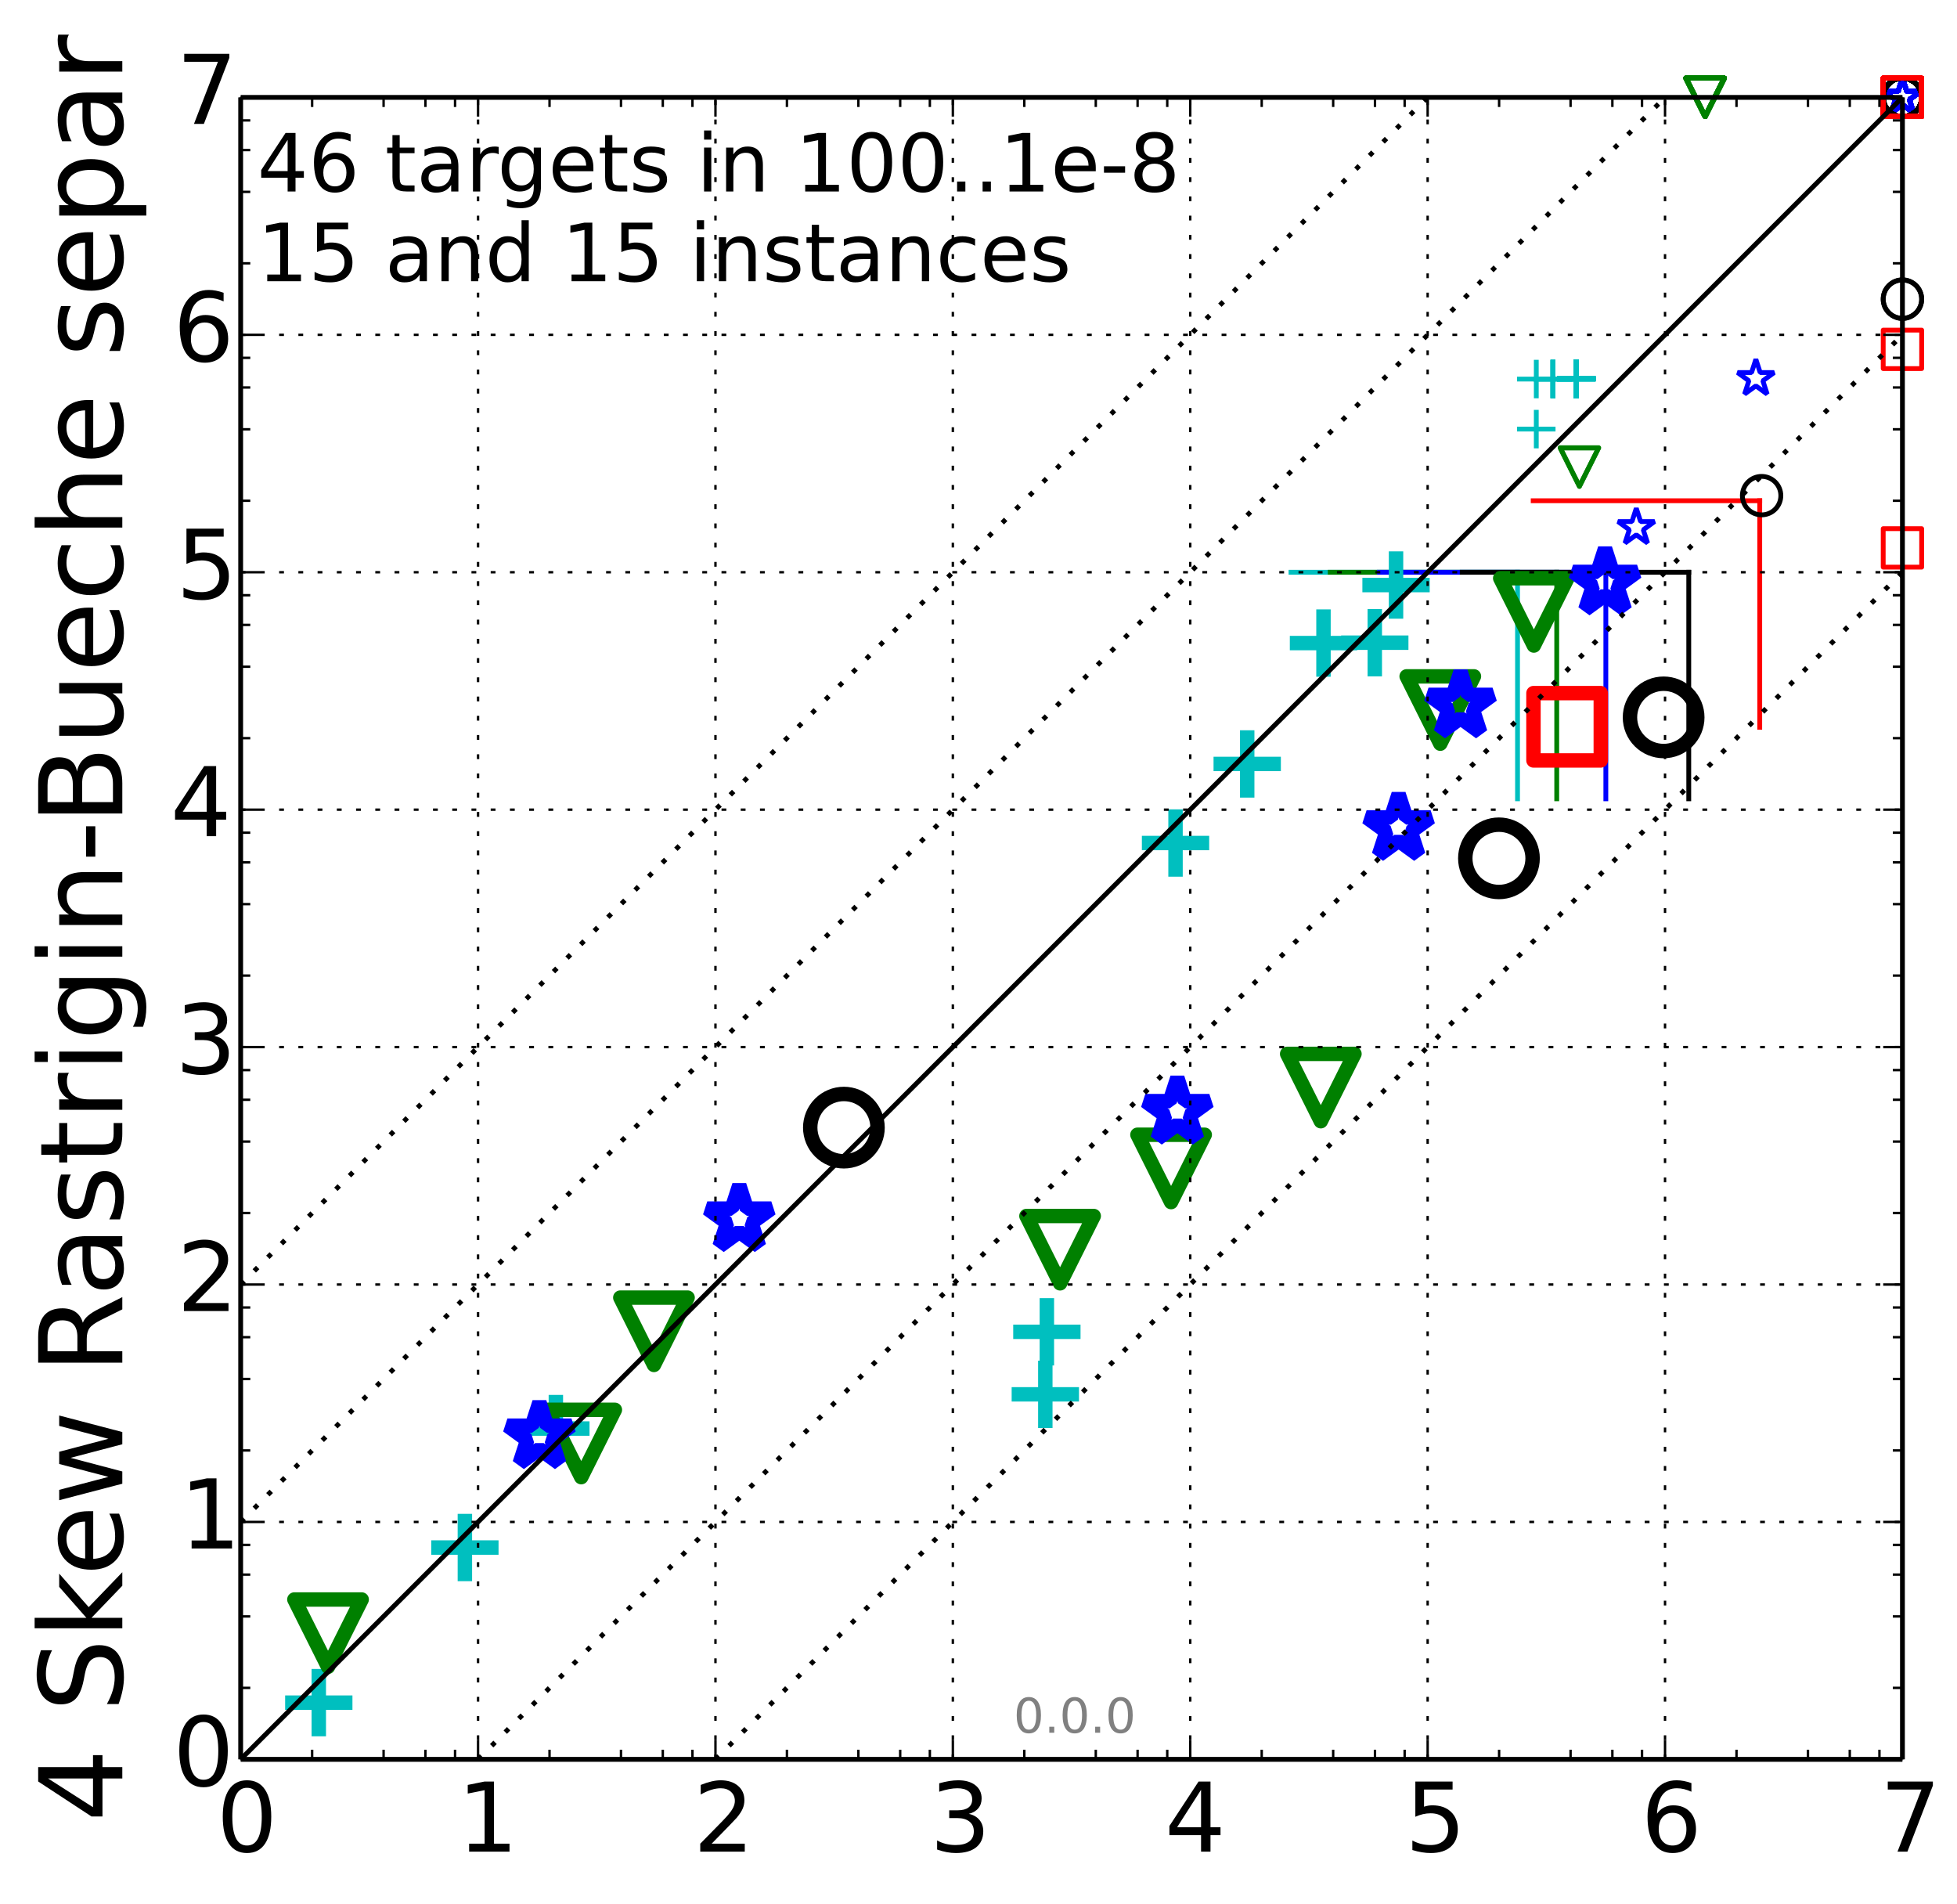 <?xml version="1.0" encoding="utf-8" standalone="no"?>
<!DOCTYPE svg PUBLIC "-//W3C//DTD SVG 1.1//EN"
  "http://www.w3.org/Graphics/SVG/1.1/DTD/svg11.dtd">
<!-- Created with matplotlib (http://matplotlib.org/) -->
<svg height="396pt" version="1.1" viewBox="0 0 407 396" width="407pt" xmlns="http://www.w3.org/2000/svg" xmlns:xlink="http://www.w3.org/1999/xlink">
 <defs>
  <style type="text/css">
*{stroke-linecap:butt;stroke-linejoin:round;}
  </style>
 </defs>
 <g id="figure_1">
  <g id="patch_1">
   <path d="
M0 396.406
L407.54 396.406
L407.54 0
L0 0
z
" style="fill:#ffffff;"/>
  </g>
  <g id="axes_1">
   <g id="patch_2">
    <path d="
M50.053 365.85
L395.653 365.85
L395.653 20.25
L50.053 20.25
z
" style="fill:#ffffff;"/>
   </g>
   <g id="line2d_1">
    <path clip-path="url(#pa29f44813d)" d="
M315.602 166.105
L315.602 118.993" style="fill:none;stroke:#00bfbf;stroke-linecap:square;"/>
   </g>
   <g id="line2d_2">
    <path clip-path="url(#pa29f44813d)" d="
M268.49 118.993
L315.602 118.993" style="fill:none;stroke:#00bfbf;stroke-linecap:square;"/>
   </g>
   <g id="line2d_3">
    <path clip-path="url(#pa29f44813d)" d="
M323.755 166.105
L323.755 118.993" style="fill:none;stroke:#008000;stroke-linecap:square;"/>
   </g>
   <g id="line2d_4">
    <path clip-path="url(#pa29f44813d)" d="
M276.643 118.993
L323.755 118.993" style="fill:none;stroke:#008000;stroke-linecap:square;"/>
   </g>
   <g id="line2d_5">
    <path clip-path="url(#pa29f44813d)" d="
M333.968 166.105
L333.968 118.993" style="fill:none;stroke:#0000ff;stroke-linecap:square;"/>
   </g>
   <g id="line2d_6">
    <path clip-path="url(#pa29f44813d)" d="
M286.855 118.993
L333.968 118.993" style="fill:none;stroke:#0000ff;stroke-linecap:square;"/>
   </g>
   <g id="line2d_7">
    <path clip-path="url(#pa29f44813d)" d="
M351.213 166.105
L351.213 118.993" style="fill:none;stroke:#000000;stroke-linecap:square;"/>
   </g>
   <g id="line2d_8">
    <path clip-path="url(#pa29f44813d)" d="
M304.101 118.993
L351.213 118.993" style="fill:none;stroke:#000000;stroke-linecap:square;"/>
   </g>
   <g id="line2d_9">
    <path clip-path="url(#pa29f44813d)" d="
M365.973 151.243
L365.973 104.13" style="fill:none;stroke:#ff0000;stroke-linecap:square;"/>
   </g>
   <g id="line2d_10">
    <path clip-path="url(#pa29f44813d)" d="
M318.86 104.13
L365.973 104.13" style="fill:none;stroke:#ff0000;stroke-linecap:square;"/>
   </g>
   <g id="line2d_11">
    <defs>
     <path d="
M-7 0
L7 0
M0 7
L0 -7" id="m7eb50baef3" style="stroke:#00bfbf;stroke-width:3;"/>
    </defs>
    <g>
     <use style="fill:none;stroke:#00bfbf;stroke-width:3;" x="66.299" xlink:href="#m7eb50baef3" y="354.056"/>
     <use style="fill:none;stroke:#00bfbf;stroke-width:3;" x="96.683" xlink:href="#m7eb50baef3" y="321.806"/>
     <use style="fill:none;stroke:#00bfbf;stroke-width:3;" x="115.603" xlink:href="#m7eb50baef3" y="297.062"/>
     <use style="fill:none;stroke:#00bfbf;stroke-width:3;" x="217.395" xlink:href="#m7eb50baef3" y="289.946"/>
     <use style="fill:none;stroke:#00bfbf;stroke-width:3;" x="217.719" xlink:href="#m7eb50baef3" y="276.946"/>
     <use style="fill:none;stroke:#00bfbf;stroke-width:3;" x="244.476" xlink:href="#m7eb50baef3" y="175.304"/>
     <use style="fill:none;stroke:#00bfbf;stroke-width:3;" x="259.383" xlink:href="#m7eb50baef3" y="158.862"/>
     <use style="fill:none;stroke:#00bfbf;stroke-width:3;" x="275.247" xlink:href="#m7eb50baef3" y="133.726"/>
     <use style="fill:none;stroke:#00bfbf;stroke-width:3;" x="285.916" xlink:href="#m7eb50baef3" y="133.644"/>
     <use style="fill:none;stroke:#00bfbf;stroke-width:3;" x="290.335" xlink:href="#m7eb50baef3" y="121.658"/>
    </g>
   </g>
   <g id="line2d_12">
    <defs>
     <path d="
M-4 0
L4 0
M0 4
L0 -4" id="ma691c14cdd" style="stroke:#00bfbf;"/>
    </defs>
    <g>
     <use style="fill:none;stroke:#00bfbf;" x="319.503" xlink:href="#ma691c14cdd" y="89.229"/>
     <use style="fill:none;stroke:#00bfbf;" x="319.503" xlink:href="#ma691c14cdd" y="78.824"/>
     <use style="fill:none;stroke:#00bfbf;" x="322.964" xlink:href="#ma691c14cdd" y="78.815"/>
     <use style="fill:none;stroke:#00bfbf;" x="322.964" xlink:href="#ma691c14cdd" y="78.815"/>
     <use style="fill:none;stroke:#00bfbf;" x="322.964" xlink:href="#ma691c14cdd" y="78.814"/>
     <use style="fill:none;stroke:#00bfbf;" x="322.965" xlink:href="#ma691c14cdd" y="78.811"/>
     <use style="fill:none;stroke:#00bfbf;" x="327.813" xlink:href="#ma691c14cdd" y="78.811"/>
     <use style="fill:none;stroke:#00bfbf;" x="327.814" xlink:href="#ma691c14cdd" y="78.811"/>
     <use style="fill:none;stroke:#00bfbf;" x="327.815" xlink:href="#ma691c14cdd" y="78.808"/>
     <use style="fill:none;stroke:#00bfbf;" x="327.815" xlink:href="#ma691c14cdd" y="78.807"/>
     <use style="fill:none;stroke:#00bfbf;" x="327.815" xlink:href="#ma691c14cdd" y="78.807"/>
     <use style="fill:none;stroke:#00bfbf;" x="327.815" xlink:href="#ma691c14cdd" y="78.799"/>
     <use style="fill:none;stroke:#00bfbf;" x="327.816" xlink:href="#ma691c14cdd" y="78.799"/>
     <use style="fill:none;stroke:#00bfbf;" x="327.818" xlink:href="#ma691c14cdd" y="78.797"/>
     <use style="fill:none;stroke:#00bfbf;" x="327.819" xlink:href="#ma691c14cdd" y="78.795"/>
     <use style="fill:none;stroke:#00bfbf;" x="327.82" xlink:href="#ma691c14cdd" y="78.795"/>
     <use style="fill:none;stroke:#00bfbf;" x="327.82" xlink:href="#ma691c14cdd" y="78.795"/>
     <use style="fill:none;stroke:#00bfbf;" x="327.821" xlink:href="#ma691c14cdd" y="78.794"/>
     <use style="fill:none;stroke:#00bfbf;" x="327.821" xlink:href="#ma691c14cdd" y="78.785"/>
     <use style="fill:none;stroke:#00bfbf;" x="327.822" xlink:href="#ma691c14cdd" y="78.785"/>
     <use style="fill:none;stroke:#00bfbf;" x="327.823" xlink:href="#ma691c14cdd" y="78.782"/>
     <use style="fill:none;stroke:#00bfbf;" x="327.823" xlink:href="#ma691c14cdd" y="78.782"/>
     <use style="fill:none;stroke:#00bfbf;" x="327.824" xlink:href="#ma691c14cdd" y="78.782"/>
     <use style="fill:none;stroke:#00bfbf;" x="327.826" xlink:href="#ma691c14cdd" y="78.778"/>
     <use style="fill:none;stroke:#00bfbf;" x="327.827" xlink:href="#ma691c14cdd" y="78.778"/>
     <use style="fill:none;stroke:#00bfbf;" x="327.827" xlink:href="#ma691c14cdd" y="78.774"/>
     <use style="fill:none;stroke:#00bfbf;" x="327.828" xlink:href="#ma691c14cdd" y="78.774"/>
     <use style="fill:none;stroke:#00bfbf;" x="327.83" xlink:href="#ma691c14cdd" y="78.773"/>
     <use style="fill:none;stroke:#00bfbf;" x="327.83" xlink:href="#ma691c14cdd" y="78.77"/>
     <use style="fill:none;stroke:#00bfbf;" x="327.831" xlink:href="#ma691c14cdd" y="78.764"/>
     <use style="fill:none;stroke:#00bfbf;" x="327.831" xlink:href="#ma691c14cdd" y="78.764"/>
     <use style="fill:none;stroke:#00bfbf;" x="327.832" xlink:href="#ma691c14cdd" y="78.764"/>
     <use style="fill:none;stroke:#00bfbf;" x="327.832" xlink:href="#ma691c14cdd" y="78.759"/>
     <use style="fill:none;stroke:#00bfbf;" x="327.832" xlink:href="#ma691c14cdd" y="78.758"/>
     <use style="fill:none;stroke:#00bfbf;" x="327.833" xlink:href="#ma691c14cdd" y="78.758"/>
     <use style="fill:none;stroke:#00bfbf;" x="327.833" xlink:href="#ma691c14cdd" y="78.757"/>
    </g>
   </g>
   <g id="line2d_13">
    <defs>
     <path d="
M-8.57253e-16 7
L7 -7
L-7 -7
z
" id="meb98dd244d" style="stroke:#008000;stroke-linejoin:miter;stroke-width:3;"/>
    </defs>
    <g>
     <use style="fill:none;stroke:#008000;stroke-linejoin:miter;stroke-width:3;" x="68.22" xlink:href="#meb98dd244d" y="339.61"/>
     <use style="fill:none;stroke:#008000;stroke-linejoin:miter;stroke-width:3;" x="120.879" xlink:href="#meb98dd244d" y="300.166"/>
     <use style="fill:none;stroke:#008000;stroke-linejoin:miter;stroke-width:3;" x="136.003" xlink:href="#meb98dd244d" y="276.833"/>
     <use style="fill:none;stroke:#008000;stroke-linejoin:miter;stroke-width:3;" x="220.468" xlink:href="#meb98dd244d" y="259.862"/>
     <use style="fill:none;stroke:#008000;stroke-linejoin:miter;stroke-width:3;" x="243.551" xlink:href="#meb98dd244d" y="242.968"/>
     <use style="fill:none;stroke:#008000;stroke-linejoin:miter;stroke-width:3;" x="274.69" xlink:href="#meb98dd244d" y="226.151"/>
     <use style="fill:none;stroke:#008000;stroke-linejoin:miter;stroke-width:3;" x="299.54" xlink:href="#meb98dd244d" y="147.646"/>
     <use style="fill:none;stroke:#008000;stroke-linejoin:miter;stroke-width:3;" x="318.998" xlink:href="#meb98dd244d" y="127.237"/>
    </g>
   </g>
   <g id="line2d_14">
    <defs>
     <path d="
M-4.89859e-16 4
L4 -4
L-4 -4
z
" id="mdab84f1313" style="stroke:#008000;stroke-linejoin:miter;"/>
    </defs>
    <g>
     <use style="fill:none;stroke:#008000;stroke-linejoin:miter;" x="328.471" xlink:href="#mdab84f1313" y="97.162"/>
     <use style="fill:none;stroke:#008000;stroke-linejoin:miter;" x="328.477" xlink:href="#mdab84f1313" y="97.097"/>
    </g>
   </g>
   <g id="line2d_15">
    <g>
     <use style="fill:none;stroke:#008000;stroke-linejoin:miter;" x="354.611" xlink:href="#mdab84f1313" y="20.25"/>
     <use style="fill:none;stroke:#008000;stroke-linejoin:miter;" x="354.611" xlink:href="#mdab84f1313" y="20.25"/>
     <use style="fill:none;stroke:#008000;stroke-linejoin:miter;" x="354.611" xlink:href="#mdab84f1313" y="20.25"/>
     <use style="fill:none;stroke:#008000;stroke-linejoin:miter;" x="354.612" xlink:href="#mdab84f1313" y="20.25"/>
     <use style="fill:none;stroke:#008000;stroke-linejoin:miter;" x="354.612" xlink:href="#mdab84f1313" y="20.25"/>
     <use style="fill:none;stroke:#008000;stroke-linejoin:miter;" x="354.612" xlink:href="#mdab84f1313" y="20.25"/>
     <use style="fill:none;stroke:#008000;stroke-linejoin:miter;" x="354.612" xlink:href="#mdab84f1313" y="20.25"/>
     <use style="fill:none;stroke:#008000;stroke-linejoin:miter;" x="354.612" xlink:href="#mdab84f1313" y="20.25"/>
     <use style="fill:none;stroke:#008000;stroke-linejoin:miter;" x="354.612" xlink:href="#mdab84f1313" y="20.25"/>
     <use style="fill:none;stroke:#008000;stroke-linejoin:miter;" x="354.614" xlink:href="#mdab84f1313" y="20.25"/>
     <use style="fill:none;stroke:#008000;stroke-linejoin:miter;" x="354.614" xlink:href="#mdab84f1313" y="20.25"/>
     <use style="fill:none;stroke:#008000;stroke-linejoin:miter;" x="354.614" xlink:href="#mdab84f1313" y="20.25"/>
     <use style="fill:none;stroke:#008000;stroke-linejoin:miter;" x="354.614" xlink:href="#mdab84f1313" y="20.25"/>
     <use style="fill:none;stroke:#008000;stroke-linejoin:miter;" x="354.615" xlink:href="#mdab84f1313" y="20.25"/>
     <use style="fill:none;stroke:#008000;stroke-linejoin:miter;" x="354.616" xlink:href="#mdab84f1313" y="20.25"/>
     <use style="fill:none;stroke:#008000;stroke-linejoin:miter;" x="354.616" xlink:href="#mdab84f1313" y="20.25"/>
     <use style="fill:none;stroke:#008000;stroke-linejoin:miter;" x="354.616" xlink:href="#mdab84f1313" y="20.25"/>
     <use style="fill:none;stroke:#008000;stroke-linejoin:miter;" x="354.616" xlink:href="#mdab84f1313" y="20.25"/>
     <use style="fill:none;stroke:#008000;stroke-linejoin:miter;" x="354.617" xlink:href="#mdab84f1313" y="20.25"/>
     <use style="fill:none;stroke:#008000;stroke-linejoin:miter;" x="354.617" xlink:href="#mdab84f1313" y="20.25"/>
     <use style="fill:none;stroke:#008000;stroke-linejoin:miter;" x="354.617" xlink:href="#mdab84f1313" y="20.25"/>
     <use style="fill:none;stroke:#008000;stroke-linejoin:miter;" x="354.617" xlink:href="#mdab84f1313" y="20.25"/>
     <use style="fill:none;stroke:#008000;stroke-linejoin:miter;" x="354.618" xlink:href="#mdab84f1313" y="20.25"/>
     <use style="fill:none;stroke:#008000;stroke-linejoin:miter;" x="354.618" xlink:href="#mdab84f1313" y="20.25"/>
     <use style="fill:none;stroke:#008000;stroke-linejoin:miter;" x="354.618" xlink:href="#mdab84f1313" y="20.25"/>
     <use style="fill:none;stroke:#008000;stroke-linejoin:miter;" x="354.618" xlink:href="#mdab84f1313" y="20.25"/>
     <use style="fill:none;stroke:#008000;stroke-linejoin:miter;" x="354.618" xlink:href="#mdab84f1313" y="20.25"/>
     <use style="fill:none;stroke:#008000;stroke-linejoin:miter;" x="354.618" xlink:href="#mdab84f1313" y="20.25"/>
     <use style="fill:none;stroke:#008000;stroke-linejoin:miter;" x="354.618" xlink:href="#mdab84f1313" y="20.25"/>
     <use style="fill:none;stroke:#008000;stroke-linejoin:miter;" x="354.619" xlink:href="#mdab84f1313" y="20.25"/>
     <use style="fill:none;stroke:#008000;stroke-linejoin:miter;" x="354.619" xlink:href="#mdab84f1313" y="20.25"/>
     <use style="fill:none;stroke:#008000;stroke-linejoin:miter;" x="354.619" xlink:href="#mdab84f1313" y="20.25"/>
     <use style="fill:none;stroke:#008000;stroke-linejoin:miter;" x="354.62" xlink:href="#mdab84f1313" y="20.25"/>
     <use style="fill:none;stroke:#008000;stroke-linejoin:miter;" x="354.62" xlink:href="#mdab84f1313" y="20.25"/>
     <use style="fill:none;stroke:#008000;stroke-linejoin:miter;" x="354.62" xlink:href="#mdab84f1313" y="20.25"/>
     <use style="fill:none;stroke:#008000;stroke-linejoin:miter;" x="354.621" xlink:href="#mdab84f1313" y="20.25"/>
    </g>
   </g>
   <g id="line2d_16">
    <defs>
     <path d="
M4.28626e-16 -7
L-1.572 -2.163
L-6.657 -2.163
L-2.543 0.826
L-4.114 5.663
L-4.91162e-16 2.674
L4.114 5.663
L2.543 0.826
L6.657 -2.163
L1.572 -2.163
z
" id="m365504481a" style="stroke:#0000ff;stroke-linejoin:bevel;stroke-width:3;"/>
    </defs>
    <g>
     <use style="fill:none;stroke:#0000ff;stroke-linejoin:bevel;stroke-width:3;" x="112.185" xlink:href="#m365504481a" y="298.62"/>
     <use style="fill:none;stroke:#0000ff;stroke-linejoin:bevel;stroke-width:3;" x="153.751" xlink:href="#m365504481a" y="253.481"/>
     <use style="fill:none;stroke:#0000ff;stroke-linejoin:bevel;stroke-width:3;" x="244.853" xlink:href="#m365504481a" y="231.134"/>
     <use style="fill:none;stroke:#0000ff;stroke-linejoin:bevel;stroke-width:3;" x="290.873" xlink:href="#m365504481a" y="172.138"/>
     <use style="fill:none;stroke:#0000ff;stroke-linejoin:bevel;stroke-width:3;" x="303.748" xlink:href="#m365504481a" y="146.654"/>
     <use style="fill:none;stroke:#0000ff;stroke-linejoin:bevel;stroke-width:3;" x="333.805" xlink:href="#m365504481a" y="121.08"/>
    </g>
   </g>
   <g id="line2d_17">
    <defs>
     <path d="
M2.44929e-16 -4
L-0.898 -1.236
L-3.804 -1.236
L-1.453 0.472
L-2.351 3.236
L-2.80664e-16 1.528
L2.351 3.236
L1.453 0.472
L3.804 -1.236
L0.898 -1.236
z
" id="m3431416c62" style="stroke:#0000ff;stroke-linejoin:bevel;"/>
    </defs>
    <g>
     <use style="fill:none;stroke:#0000ff;stroke-linejoin:bevel;" x="340.301" xlink:href="#m3431416c62" y="109.691"/>
     <use style="fill:none;stroke:#0000ff;stroke-linejoin:bevel;" x="365.17" xlink:href="#m3431416c62" y="78.711"/>
    </g>
   </g>
   <g id="line2d_18">
    <g>
     <use style="fill:none;stroke:#0000ff;stroke-linejoin:bevel;" x="395.652" xlink:href="#m3431416c62" y="20.25"/>
     <use style="fill:none;stroke:#0000ff;stroke-linejoin:bevel;" x="395.652" xlink:href="#m3431416c62" y="20.25"/>
     <use style="fill:none;stroke:#0000ff;stroke-linejoin:bevel;" x="395.652" xlink:href="#m3431416c62" y="20.25"/>
     <use style="fill:none;stroke:#0000ff;stroke-linejoin:bevel;" x="395.652" xlink:href="#m3431416c62" y="20.25"/>
     <use style="fill:none;stroke:#0000ff;stroke-linejoin:bevel;" x="395.652" xlink:href="#m3431416c62" y="20.25"/>
     <use style="fill:none;stroke:#0000ff;stroke-linejoin:bevel;" x="395.652" xlink:href="#m3431416c62" y="20.25"/>
     <use style="fill:none;stroke:#0000ff;stroke-linejoin:bevel;" x="395.652" xlink:href="#m3431416c62" y="20.25"/>
     <use style="fill:none;stroke:#0000ff;stroke-linejoin:bevel;" x="395.652" xlink:href="#m3431416c62" y="20.25"/>
     <use style="fill:none;stroke:#0000ff;stroke-linejoin:bevel;" x="395.652" xlink:href="#m3431416c62" y="20.25"/>
     <use style="fill:none;stroke:#0000ff;stroke-linejoin:bevel;" x="395.652" xlink:href="#m3431416c62" y="20.25"/>
     <use style="fill:none;stroke:#0000ff;stroke-linejoin:bevel;" x="395.652" xlink:href="#m3431416c62" y="20.25"/>
     <use style="fill:none;stroke:#0000ff;stroke-linejoin:bevel;" x="395.652" xlink:href="#m3431416c62" y="20.25"/>
     <use style="fill:none;stroke:#0000ff;stroke-linejoin:bevel;" x="395.652" xlink:href="#m3431416c62" y="20.25"/>
     <use style="fill:none;stroke:#0000ff;stroke-linejoin:bevel;" x="395.652" xlink:href="#m3431416c62" y="20.25"/>
     <use style="fill:none;stroke:#0000ff;stroke-linejoin:bevel;" x="395.652" xlink:href="#m3431416c62" y="20.25"/>
     <use style="fill:none;stroke:#0000ff;stroke-linejoin:bevel;" x="395.652" xlink:href="#m3431416c62" y="20.25"/>
     <use style="fill:none;stroke:#0000ff;stroke-linejoin:bevel;" x="395.652" xlink:href="#m3431416c62" y="20.25"/>
     <use style="fill:none;stroke:#0000ff;stroke-linejoin:bevel;" x="395.652" xlink:href="#m3431416c62" y="20.25"/>
     <use style="fill:none;stroke:#0000ff;stroke-linejoin:bevel;" x="395.652" xlink:href="#m3431416c62" y="20.25"/>
     <use style="fill:none;stroke:#0000ff;stroke-linejoin:bevel;" x="395.652" xlink:href="#m3431416c62" y="20.25"/>
     <use style="fill:none;stroke:#0000ff;stroke-linejoin:bevel;" x="395.652" xlink:href="#m3431416c62" y="20.25"/>
     <use style="fill:none;stroke:#0000ff;stroke-linejoin:bevel;" x="395.652" xlink:href="#m3431416c62" y="20.25"/>
     <use style="fill:none;stroke:#0000ff;stroke-linejoin:bevel;" x="395.652" xlink:href="#m3431416c62" y="20.25"/>
     <use style="fill:none;stroke:#0000ff;stroke-linejoin:bevel;" x="395.652" xlink:href="#m3431416c62" y="20.25"/>
     <use style="fill:none;stroke:#0000ff;stroke-linejoin:bevel;" x="395.652" xlink:href="#m3431416c62" y="20.25"/>
     <use style="fill:none;stroke:#0000ff;stroke-linejoin:bevel;" x="395.652" xlink:href="#m3431416c62" y="20.25"/>
     <use style="fill:none;stroke:#0000ff;stroke-linejoin:bevel;" x="395.652" xlink:href="#m3431416c62" y="20.25"/>
     <use style="fill:none;stroke:#0000ff;stroke-linejoin:bevel;" x="395.652" xlink:href="#m3431416c62" y="20.25"/>
     <use style="fill:none;stroke:#0000ff;stroke-linejoin:bevel;" x="395.652" xlink:href="#m3431416c62" y="20.25"/>
     <use style="fill:none;stroke:#0000ff;stroke-linejoin:bevel;" x="395.652" xlink:href="#m3431416c62" y="20.25"/>
     <use style="fill:none;stroke:#0000ff;stroke-linejoin:bevel;" x="395.652" xlink:href="#m3431416c62" y="20.25"/>
     <use style="fill:none;stroke:#0000ff;stroke-linejoin:bevel;" x="395.652" xlink:href="#m3431416c62" y="20.25"/>
     <use style="fill:none;stroke:#0000ff;stroke-linejoin:bevel;" x="395.652" xlink:href="#m3431416c62" y="20.25"/>
     <use style="fill:none;stroke:#0000ff;stroke-linejoin:bevel;" x="395.652" xlink:href="#m3431416c62" y="20.25"/>
     <use style="fill:none;stroke:#0000ff;stroke-linejoin:bevel;" x="395.652" xlink:href="#m3431416c62" y="20.25"/>
     <use style="fill:none;stroke:#0000ff;stroke-linejoin:bevel;" x="395.652" xlink:href="#m3431416c62" y="20.25"/>
     <use style="fill:none;stroke:#0000ff;stroke-linejoin:bevel;" x="395.652" xlink:href="#m3431416c62" y="20.25"/>
     <use style="fill:none;stroke:#0000ff;stroke-linejoin:bevel;" x="395.652" xlink:href="#m3431416c62" y="20.25"/>
    </g>
   </g>
   <g id="line2d_19">
    <defs>
     <path d="
M0 7
C1.856 7 3.637 6.262 4.95 4.95
C6.262 3.637 7 1.856 7 0
C7 -1.856 6.262 -3.637 4.95 -4.95
C3.637 -6.262 1.856 -7 0 -7
C-1.856 -7 -3.637 -6.262 -4.95 -4.95
C-6.262 -3.637 -7 -1.856 -7 0
C-7 1.856 -6.262 3.637 -4.95 4.95
C-3.637 6.262 -1.856 7 0 7
z
" id="md4dc08c519" style="stroke:#000000;stroke-width:3;"/>
    </defs>
    <g>
     <use style="fill:none;stroke:#000000;stroke-width:3;" x="175.505" xlink:href="#md4dc08c519" y="234.486"/>
     <use style="fill:none;stroke:#000000;stroke-width:3;" x="311.738" xlink:href="#md4dc08c519" y="178.488"/>
     <use style="fill:none;stroke:#000000;stroke-width:3;" x="345.987" xlink:href="#md4dc08c519" y="149.176"/>
    </g>
   </g>
   <g id="line2d_20">
    <defs>
     <path d="
M0 4
C1.061 4 2.078 3.579 2.828 2.828
C3.579 2.078 4 1.061 4 0
C4 -1.061 3.579 -2.078 2.828 -2.828
C2.078 -3.579 1.061 -4 0 -4
C-1.061 -4 -2.078 -3.579 -2.828 -2.828
C-3.579 -2.078 -4 -1.061 -4 0
C-4 1.061 -3.579 2.078 -2.828 2.828
C-2.078 3.579 -1.061 4 0 4
z
" id="m88bb917c8e" style="stroke:#000000;"/>
    </defs>
    <g>
     <use style="fill:none;stroke:#000000;" x="366.364" xlink:href="#m88bb917c8e" y="103.065"/>
    </g>
   </g>
   <g id="line2d_21">
    <g>
     <use style="fill:none;stroke:#000000;" x="395.652" xlink:href="#m88bb917c8e" y="62.229"/>
     <use style="fill:none;stroke:#000000;" x="395.652" xlink:href="#m88bb917c8e" y="62.187"/>
    </g>
   </g>
   <g id="line2d_22">
    <g>
     <use style="fill:none;stroke:#000000;" x="395.652" xlink:href="#m88bb917c8e" y="20.25"/>
     <use style="fill:none;stroke:#000000;" x="395.652" xlink:href="#m88bb917c8e" y="20.25"/>
     <use style="fill:none;stroke:#000000;" x="395.652" xlink:href="#m88bb917c8e" y="20.25"/>
     <use style="fill:none;stroke:#000000;" x="395.652" xlink:href="#m88bb917c8e" y="20.25"/>
     <use style="fill:none;stroke:#000000;" x="395.652" xlink:href="#m88bb917c8e" y="20.25"/>
     <use style="fill:none;stroke:#000000;" x="395.652" xlink:href="#m88bb917c8e" y="20.25"/>
     <use style="fill:none;stroke:#000000;" x="395.652" xlink:href="#m88bb917c8e" y="20.25"/>
     <use style="fill:none;stroke:#000000;" x="395.652" xlink:href="#m88bb917c8e" y="20.25"/>
     <use style="fill:none;stroke:#000000;" x="395.652" xlink:href="#m88bb917c8e" y="20.25"/>
     <use style="fill:none;stroke:#000000;" x="395.652" xlink:href="#m88bb917c8e" y="20.25"/>
     <use style="fill:none;stroke:#000000;" x="395.652" xlink:href="#m88bb917c8e" y="20.25"/>
     <use style="fill:none;stroke:#000000;" x="395.652" xlink:href="#m88bb917c8e" y="20.25"/>
     <use style="fill:none;stroke:#000000;" x="395.652" xlink:href="#m88bb917c8e" y="20.25"/>
     <use style="fill:none;stroke:#000000;" x="395.652" xlink:href="#m88bb917c8e" y="20.25"/>
     <use style="fill:none;stroke:#000000;" x="395.652" xlink:href="#m88bb917c8e" y="20.25"/>
     <use style="fill:none;stroke:#000000;" x="395.652" xlink:href="#m88bb917c8e" y="20.25"/>
     <use style="fill:none;stroke:#000000;" x="395.652" xlink:href="#m88bb917c8e" y="20.25"/>
     <use style="fill:none;stroke:#000000;" x="395.652" xlink:href="#m88bb917c8e" y="20.25"/>
     <use style="fill:none;stroke:#000000;" x="395.652" xlink:href="#m88bb917c8e" y="20.25"/>
     <use style="fill:none;stroke:#000000;" x="395.652" xlink:href="#m88bb917c8e" y="20.25"/>
     <use style="fill:none;stroke:#000000;" x="395.652" xlink:href="#m88bb917c8e" y="20.25"/>
     <use style="fill:none;stroke:#000000;" x="395.652" xlink:href="#m88bb917c8e" y="20.25"/>
     <use style="fill:none;stroke:#000000;" x="395.652" xlink:href="#m88bb917c8e" y="20.25"/>
     <use style="fill:none;stroke:#000000;" x="395.652" xlink:href="#m88bb917c8e" y="20.25"/>
     <use style="fill:none;stroke:#000000;" x="395.652" xlink:href="#m88bb917c8e" y="20.25"/>
     <use style="fill:none;stroke:#000000;" x="395.652" xlink:href="#m88bb917c8e" y="20.25"/>
     <use style="fill:none;stroke:#000000;" x="395.652" xlink:href="#m88bb917c8e" y="20.25"/>
     <use style="fill:none;stroke:#000000;" x="395.652" xlink:href="#m88bb917c8e" y="20.25"/>
     <use style="fill:none;stroke:#000000;" x="395.652" xlink:href="#m88bb917c8e" y="20.25"/>
     <use style="fill:none;stroke:#000000;" x="395.652" xlink:href="#m88bb917c8e" y="20.25"/>
     <use style="fill:none;stroke:#000000;" x="395.652" xlink:href="#m88bb917c8e" y="20.25"/>
     <use style="fill:none;stroke:#000000;" x="395.652" xlink:href="#m88bb917c8e" y="20.25"/>
     <use style="fill:none;stroke:#000000;" x="395.652" xlink:href="#m88bb917c8e" y="20.25"/>
     <use style="fill:none;stroke:#000000;" x="395.652" xlink:href="#m88bb917c8e" y="20.25"/>
     <use style="fill:none;stroke:#000000;" x="395.652" xlink:href="#m88bb917c8e" y="20.25"/>
     <use style="fill:none;stroke:#000000;" x="395.652" xlink:href="#m88bb917c8e" y="20.25"/>
     <use style="fill:none;stroke:#000000;" x="395.652" xlink:href="#m88bb917c8e" y="20.25"/>
     <use style="fill:none;stroke:#000000;" x="395.652" xlink:href="#m88bb917c8e" y="20.25"/>
     <use style="fill:none;stroke:#000000;" x="395.652" xlink:href="#m88bb917c8e" y="20.25"/>
     <use style="fill:none;stroke:#000000;" x="395.652" xlink:href="#m88bb917c8e" y="20.25"/>
    </g>
   </g>
   <g id="line2d_23">
    <defs>
     <path d="
M-7 7
L7 7
L7 -7
L-7 -7
z
" id="mffd92484af" style="stroke:#ff0000;stroke-linejoin:miter;stroke-width:3;"/>
    </defs>
    <g>
     <use style="fill:none;stroke:#ff0000;stroke-linejoin:miter;stroke-width:3;" x="325.917" xlink:href="#mffd92484af" y="151.13"/>
    </g>
   </g>
   <g id="line2d_24">
    <defs>
     <path d="
M-4 4
L4 4
L4 -4
L-4 -4
z
" id="md4f034d0de" style="stroke:#ff0000;stroke-linejoin:miter;"/>
    </defs>
    <g>
     <use style="fill:none;stroke:#ff0000;stroke-linejoin:miter;" x="395.652" xlink:href="#md4f034d0de" y="113.934"/>
     <use style="fill:none;stroke:#ff0000;stroke-linejoin:miter;" x="395.652" xlink:href="#md4f034d0de" y="72.643"/>
    </g>
   </g>
   <g id="line2d_25">
    <g>
     <use style="fill:none;stroke:#ff0000;stroke-linejoin:miter;" x="395.652" xlink:href="#md4f034d0de" y="20.25"/>
     <use style="fill:none;stroke:#ff0000;stroke-linejoin:miter;" x="395.652" xlink:href="#md4f034d0de" y="20.25"/>
     <use style="fill:none;stroke:#ff0000;stroke-linejoin:miter;" x="395.652" xlink:href="#md4f034d0de" y="20.25"/>
     <use style="fill:none;stroke:#ff0000;stroke-linejoin:miter;" x="395.652" xlink:href="#md4f034d0de" y="20.25"/>
     <use style="fill:none;stroke:#ff0000;stroke-linejoin:miter;" x="395.652" xlink:href="#md4f034d0de" y="20.25"/>
     <use style="fill:none;stroke:#ff0000;stroke-linejoin:miter;" x="395.652" xlink:href="#md4f034d0de" y="20.25"/>
     <use style="fill:none;stroke:#ff0000;stroke-linejoin:miter;" x="395.652" xlink:href="#md4f034d0de" y="20.25"/>
     <use style="fill:none;stroke:#ff0000;stroke-linejoin:miter;" x="395.652" xlink:href="#md4f034d0de" y="20.25"/>
     <use style="fill:none;stroke:#ff0000;stroke-linejoin:miter;" x="395.652" xlink:href="#md4f034d0de" y="20.25"/>
     <use style="fill:none;stroke:#ff0000;stroke-linejoin:miter;" x="395.652" xlink:href="#md4f034d0de" y="20.25"/>
     <use style="fill:none;stroke:#ff0000;stroke-linejoin:miter;" x="395.652" xlink:href="#md4f034d0de" y="20.25"/>
     <use style="fill:none;stroke:#ff0000;stroke-linejoin:miter;" x="395.652" xlink:href="#md4f034d0de" y="20.25"/>
     <use style="fill:none;stroke:#ff0000;stroke-linejoin:miter;" x="395.652" xlink:href="#md4f034d0de" y="20.25"/>
     <use style="fill:none;stroke:#ff0000;stroke-linejoin:miter;" x="395.652" xlink:href="#md4f034d0de" y="20.25"/>
     <use style="fill:none;stroke:#ff0000;stroke-linejoin:miter;" x="395.652" xlink:href="#md4f034d0de" y="20.25"/>
     <use style="fill:none;stroke:#ff0000;stroke-linejoin:miter;" x="395.652" xlink:href="#md4f034d0de" y="20.25"/>
     <use style="fill:none;stroke:#ff0000;stroke-linejoin:miter;" x="395.652" xlink:href="#md4f034d0de" y="20.25"/>
     <use style="fill:none;stroke:#ff0000;stroke-linejoin:miter;" x="395.652" xlink:href="#md4f034d0de" y="20.25"/>
     <use style="fill:none;stroke:#ff0000;stroke-linejoin:miter;" x="395.652" xlink:href="#md4f034d0de" y="20.25"/>
     <use style="fill:none;stroke:#ff0000;stroke-linejoin:miter;" x="395.652" xlink:href="#md4f034d0de" y="20.25"/>
     <use style="fill:none;stroke:#ff0000;stroke-linejoin:miter;" x="395.652" xlink:href="#md4f034d0de" y="20.25"/>
     <use style="fill:none;stroke:#ff0000;stroke-linejoin:miter;" x="395.652" xlink:href="#md4f034d0de" y="20.25"/>
     <use style="fill:none;stroke:#ff0000;stroke-linejoin:miter;" x="395.652" xlink:href="#md4f034d0de" y="20.25"/>
     <use style="fill:none;stroke:#ff0000;stroke-linejoin:miter;" x="395.652" xlink:href="#md4f034d0de" y="20.25"/>
     <use style="fill:none;stroke:#ff0000;stroke-linejoin:miter;" x="395.652" xlink:href="#md4f034d0de" y="20.25"/>
     <use style="fill:none;stroke:#ff0000;stroke-linejoin:miter;" x="395.652" xlink:href="#md4f034d0de" y="20.25"/>
     <use style="fill:none;stroke:#ff0000;stroke-linejoin:miter;" x="395.652" xlink:href="#md4f034d0de" y="20.25"/>
     <use style="fill:none;stroke:#ff0000;stroke-linejoin:miter;" x="395.652" xlink:href="#md4f034d0de" y="20.25"/>
     <use style="fill:none;stroke:#ff0000;stroke-linejoin:miter;" x="395.652" xlink:href="#md4f034d0de" y="20.25"/>
     <use style="fill:none;stroke:#ff0000;stroke-linejoin:miter;" x="395.652" xlink:href="#md4f034d0de" y="20.25"/>
     <use style="fill:none;stroke:#ff0000;stroke-linejoin:miter;" x="395.652" xlink:href="#md4f034d0de" y="20.25"/>
     <use style="fill:none;stroke:#ff0000;stroke-linejoin:miter;" x="395.652" xlink:href="#md4f034d0de" y="20.25"/>
     <use style="fill:none;stroke:#ff0000;stroke-linejoin:miter;" x="395.652" xlink:href="#md4f034d0de" y="20.25"/>
     <use style="fill:none;stroke:#ff0000;stroke-linejoin:miter;" x="395.652" xlink:href="#md4f034d0de" y="20.25"/>
     <use style="fill:none;stroke:#ff0000;stroke-linejoin:miter;" x="395.652" xlink:href="#md4f034d0de" y="20.25"/>
     <use style="fill:none;stroke:#ff0000;stroke-linejoin:miter;" x="395.652" xlink:href="#md4f034d0de" y="20.25"/>
     <use style="fill:none;stroke:#ff0000;stroke-linejoin:miter;" x="395.652" xlink:href="#md4f034d0de" y="20.25"/>
     <use style="fill:none;stroke:#ff0000;stroke-linejoin:miter;" x="395.652" xlink:href="#md4f034d0de" y="20.25"/>
     <use style="fill:none;stroke:#ff0000;stroke-linejoin:miter;" x="395.652" xlink:href="#md4f034d0de" y="20.25"/>
     <use style="fill:none;stroke:#ff0000;stroke-linejoin:miter;" x="395.652" xlink:href="#md4f034d0de" y="20.25"/>
     <use style="fill:none;stroke:#ff0000;stroke-linejoin:miter;" x="395.652" xlink:href="#md4f034d0de" y="20.25"/>
     <use style="fill:none;stroke:#ff0000;stroke-linejoin:miter;" x="395.652" xlink:href="#md4f034d0de" y="20.25"/>
     <use style="fill:none;stroke:#ff0000;stroke-linejoin:miter;" x="395.652" xlink:href="#md4f034d0de" y="20.25"/>
    </g>
   </g>
   <g id="line2d_26">
    <path clip-path="url(#pa29f44813d)" d="
M50.053 365.85
L395.653 20.25" style="fill:none;stroke:#000000;stroke-linecap:square;"/>
   </g>
   <g id="line2d_27">
    <path clip-path="url(#pa29f44813d)" d="
M99.424 365.85
L408.54 56.734" style="fill:none;stroke:#000000;stroke-dasharray:1,3;stroke-dashoffset:0.0;"/>
   </g>
   <g id="line2d_28">
    <path clip-path="url(#pa29f44813d)" d="
M148.795 365.85
L408.54 106.105" style="fill:none;stroke:#000000;stroke-dasharray:1,3;stroke-dashoffset:0.0;"/>
   </g>
   <g id="line2d_29">
    <path clip-path="url(#pa29f44813d)" d="
M50.053 316.479
L367.531 -1" style="fill:none;stroke:#000000;stroke-dasharray:1,3;stroke-dashoffset:0.0;"/>
   </g>
   <g id="line2d_30">
    <path clip-path="url(#pa29f44813d)" d="
M50.053 267.107
L318.16 -1" style="fill:none;stroke:#000000;stroke-dasharray:1,3;stroke-dashoffset:0.0;"/>
   </g>
   <g id="matplotlib.axis_1">
    <g id="xtick_1">
     <g id="line2d_31">
      <path clip-path="url(#pa29f44813d)" d="
M50.053 365.85
L50.053 20.25" style="fill:none;stroke:#000000;stroke-dasharray:1,3;stroke-dashoffset:0.0;stroke-width:0.5;"/>
     </g>
     <g id="line2d_32">
      <defs>
       <path d="
M0 0
L0 -4" id="m93b0483c22" style="stroke:#000000;stroke-width:0.5;"/>
      </defs>
      <g>
       <use style="stroke:#000000;stroke-width:0.5;" x="50.053" xlink:href="#m93b0483c22" y="365.85"/>
      </g>
     </g>
     <g id="line2d_33">
      <defs>
       <path d="
M0 0
L0 4" id="m741efc42ff" style="stroke:#000000;stroke-width:0.5;"/>
      </defs>
      <g>
       <use style="stroke:#000000;stroke-width:0.5;" x="50.053" xlink:href="#m741efc42ff" y="20.25"/>
      </g>
     </g>
     <g id="text_1">
      <!-- 0 -->
      <defs>
       <path d="
M31.781 66.406
Q24.172 66.406 20.328 58.906
Q16.5 51.422 16.5 36.375
Q16.5 21.391 20.328 13.891
Q24.172 6.391 31.781 6.391
Q39.453 6.391 43.281 13.891
Q47.125 21.391 47.125 36.375
Q47.125 51.422 43.281 58.906
Q39.453 66.406 31.781 66.406
M31.781 74.219
Q44.047 74.219 50.516 64.516
Q56.984 54.828 56.984 36.375
Q56.984 17.969 50.516 8.266
Q44.047 -1.422 31.781 -1.422
Q19.531 -1.422 13.062 8.266
Q6.594 17.969 6.594 36.375
Q6.594 54.828 13.062 64.516
Q19.531 74.219 31.781 74.219" id="BitstreamVeraSans-Roman-30"/>
      </defs>
      <g transform="translate(45.013 385.047)scale(0.2 -0.2)">
       <use xlink:href="#BitstreamVeraSans-Roman-30"/>
      </g>
     </g>
    </g>
    <g id="xtick_2">
     <g id="line2d_34">
      <path clip-path="url(#pa29f44813d)" d="
M99.424 365.85
L99.424 20.25" style="fill:none;stroke:#000000;stroke-dasharray:1,3;stroke-dashoffset:0.0;stroke-width:0.5;"/>
     </g>
     <g id="line2d_35">
      <g>
       <use style="stroke:#000000;stroke-width:0.5;" x="99.424" xlink:href="#m93b0483c22" y="365.85"/>
      </g>
     </g>
     <g id="line2d_36">
      <g>
       <use style="stroke:#000000;stroke-width:0.5;" x="99.424" xlink:href="#m741efc42ff" y="20.25"/>
      </g>
     </g>
     <g id="text_2">
      <!-- 1 -->
      <defs>
       <path d="
M12.406 8.297
L28.516 8.297
L28.516 63.922
L10.984 60.406
L10.984 69.391
L28.422 72.906
L38.281 72.906
L38.281 8.297
L54.391 8.297
L54.391 0
L12.406 0
z
" id="BitstreamVeraSans-Roman-31"/>
      </defs>
      <g transform="translate(95.083 385.047)scale(0.2 -0.2)">
       <use xlink:href="#BitstreamVeraSans-Roman-31"/>
      </g>
     </g>
    </g>
    <g id="xtick_3">
     <g id="line2d_37">
      <path clip-path="url(#pa29f44813d)" d="
M148.795 365.85
L148.795 20.25" style="fill:none;stroke:#000000;stroke-dasharray:1,3;stroke-dashoffset:0.0;stroke-width:0.5;"/>
     </g>
     <g id="line2d_38">
      <g>
       <use style="stroke:#000000;stroke-width:0.5;" x="148.795" xlink:href="#m93b0483c22" y="365.85"/>
      </g>
     </g>
     <g id="line2d_39">
      <g>
       <use style="stroke:#000000;stroke-width:0.5;" x="148.795" xlink:href="#m741efc42ff" y="20.25"/>
      </g>
     </g>
     <g id="text_3">
      <!-- 2 -->
      <defs>
       <path d="
M19.188 8.297
L53.609 8.297
L53.609 0
L7.328 0
L7.328 8.297
Q12.938 14.109 22.625 23.891
Q32.328 33.688 34.812 36.531
Q39.547 41.844 41.422 45.531
Q43.312 49.219 43.312 52.781
Q43.312 58.594 39.234 62.25
Q35.156 65.922 28.609 65.922
Q23.969 65.922 18.812 64.312
Q13.672 62.703 7.812 59.422
L7.812 69.391
Q13.766 71.781 18.938 73
Q24.125 74.219 28.422 74.219
Q39.75 74.219 46.484 68.547
Q53.219 62.891 53.219 53.422
Q53.219 48.922 51.531 44.891
Q49.859 40.875 45.406 35.406
Q44.188 33.984 37.641 27.219
Q31.109 20.453 19.188 8.297" id="BitstreamVeraSans-Roman-32"/>
      </defs>
      <g transform="translate(144.167 385.047)scale(0.2 -0.2)">
       <use xlink:href="#BitstreamVeraSans-Roman-32"/>
      </g>
     </g>
    </g>
    <g id="xtick_4">
     <g id="line2d_40">
      <path clip-path="url(#pa29f44813d)" d="
M198.167 365.85
L198.167 20.25" style="fill:none;stroke:#000000;stroke-dasharray:1,3;stroke-dashoffset:0.0;stroke-width:0.5;"/>
     </g>
     <g id="line2d_41">
      <g>
       <use style="stroke:#000000;stroke-width:0.5;" x="198.167" xlink:href="#m93b0483c22" y="365.85"/>
      </g>
     </g>
     <g id="line2d_42">
      <g>
       <use style="stroke:#000000;stroke-width:0.5;" x="198.167" xlink:href="#m741efc42ff" y="20.25"/>
      </g>
     </g>
     <g id="text_4">
      <!-- 3 -->
      <defs>
       <path d="
M40.578 39.312
Q47.656 37.797 51.625 33
Q55.609 28.219 55.609 21.188
Q55.609 10.406 48.188 4.484
Q40.766 -1.422 27.094 -1.422
Q22.516 -1.422 17.656 -0.516
Q12.797 0.391 7.625 2.203
L7.625 11.719
Q11.719 9.328 16.594 8.109
Q21.484 6.891 26.812 6.891
Q36.078 6.891 40.938 10.547
Q45.797 14.203 45.797 21.188
Q45.797 27.641 41.281 31.266
Q36.766 34.906 28.719 34.906
L20.219 34.906
L20.219 43.016
L29.109 43.016
Q36.375 43.016 40.234 45.922
Q44.094 48.828 44.094 54.297
Q44.094 59.906 40.109 62.906
Q36.141 65.922 28.719 65.922
Q24.656 65.922 20.016 65.031
Q15.375 64.156 9.812 62.312
L9.812 71.094
Q15.438 72.656 20.344 73.438
Q25.25 74.219 29.594 74.219
Q40.828 74.219 47.359 69.109
Q53.906 64.016 53.906 55.328
Q53.906 49.266 50.438 45.094
Q46.969 40.922 40.578 39.312" id="BitstreamVeraSans-Roman-33"/>
      </defs>
      <g transform="translate(193.368 385.047)scale(0.2 -0.2)">
       <use xlink:href="#BitstreamVeraSans-Roman-33"/>
      </g>
     </g>
    </g>
    <g id="xtick_5">
     <g id="line2d_43">
      <path clip-path="url(#pa29f44813d)" d="
M247.538 365.85
L247.538 20.25" style="fill:none;stroke:#000000;stroke-dasharray:1,3;stroke-dashoffset:0.0;stroke-width:0.5;"/>
     </g>
     <g id="line2d_44">
      <g>
       <use style="stroke:#000000;stroke-width:0.5;" x="247.538" xlink:href="#m93b0483c22" y="365.85"/>
      </g>
     </g>
     <g id="line2d_45">
      <g>
       <use style="stroke:#000000;stroke-width:0.5;" x="247.538" xlink:href="#m741efc42ff" y="20.25"/>
      </g>
     </g>
     <g id="text_5">
      <!-- 4 -->
      <defs>
       <path d="
M37.797 64.312
L12.891 25.391
L37.797 25.391
z

M35.203 72.906
L47.609 72.906
L47.609 25.391
L58.016 25.391
L58.016 17.188
L47.609 17.188
L47.609 0
L37.797 0
L37.797 17.188
L4.891 17.188
L4.891 26.703
z
" id="BitstreamVeraSans-Roman-34"/>
      </defs>
      <g transform="translate(242.226 385.047)scale(0.2 -0.2)">
       <use xlink:href="#BitstreamVeraSans-Roman-34"/>
      </g>
     </g>
    </g>
    <g id="xtick_6">
     <g id="line2d_46">
      <path clip-path="url(#pa29f44813d)" d="
M296.91 365.85
L296.91 20.25" style="fill:none;stroke:#000000;stroke-dasharray:1,3;stroke-dashoffset:0.0;stroke-width:0.5;"/>
     </g>
     <g id="line2d_47">
      <g>
       <use style="stroke:#000000;stroke-width:0.5;" x="296.91" xlink:href="#m93b0483c22" y="365.85"/>
      </g>
     </g>
     <g id="line2d_48">
      <g>
       <use style="stroke:#000000;stroke-width:0.5;" x="296.91" xlink:href="#m741efc42ff" y="20.25"/>
      </g>
     </g>
     <g id="text_6">
      <!-- 5 -->
      <defs>
       <path d="
M10.797 72.906
L49.516 72.906
L49.516 64.594
L19.828 64.594
L19.828 46.734
Q21.969 47.469 24.109 47.828
Q26.266 48.188 28.422 48.188
Q40.625 48.188 47.75 41.5
Q54.891 34.812 54.891 23.391
Q54.891 11.625 47.562 5.094
Q40.234 -1.422 26.906 -1.422
Q22.312 -1.422 17.547 -0.641
Q12.797 0.141 7.719 1.703
L7.719 11.625
Q12.109 9.234 16.797 8.062
Q21.484 6.891 26.703 6.891
Q35.156 6.891 40.078 11.328
Q45.016 15.766 45.016 23.391
Q45.016 31 40.078 35.438
Q35.156 39.891 26.703 39.891
Q22.75 39.891 18.812 39.016
Q14.891 38.141 10.797 36.281
z
" id="BitstreamVeraSans-Roman-35"/>
      </defs>
      <g transform="translate(292.192 385.047)scale(0.2 -0.2)">
       <use xlink:href="#BitstreamVeraSans-Roman-35"/>
      </g>
     </g>
    </g>
    <g id="xtick_7">
     <g id="line2d_49">
      <path clip-path="url(#pa29f44813d)" d="
M346.281 365.85
L346.281 20.25" style="fill:none;stroke:#000000;stroke-dasharray:1,3;stroke-dashoffset:0.0;stroke-width:0.5;"/>
     </g>
     <g id="line2d_50">
      <g>
       <use style="stroke:#000000;stroke-width:0.5;" x="346.281" xlink:href="#m93b0483c22" y="365.85"/>
      </g>
     </g>
     <g id="line2d_51">
      <g>
       <use style="stroke:#000000;stroke-width:0.5;" x="346.281" xlink:href="#m741efc42ff" y="20.25"/>
      </g>
     </g>
     <g id="text_7">
      <!-- 6 -->
      <defs>
       <path d="
M33.016 40.375
Q26.375 40.375 22.484 35.828
Q18.609 31.297 18.609 23.391
Q18.609 15.531 22.484 10.953
Q26.375 6.391 33.016 6.391
Q39.656 6.391 43.531 10.953
Q47.406 15.531 47.406 23.391
Q47.406 31.297 43.531 35.828
Q39.656 40.375 33.016 40.375
M52.594 71.297
L52.594 62.312
Q48.875 64.062 45.094 64.984
Q41.312 65.922 37.594 65.922
Q27.828 65.922 22.672 59.328
Q17.531 52.734 16.797 39.406
Q19.672 43.656 24.016 45.922
Q28.375 48.188 33.594 48.188
Q44.578 48.188 50.953 41.516
Q57.328 34.859 57.328 23.391
Q57.328 12.156 50.688 5.359
Q44.047 -1.422 33.016 -1.422
Q20.359 -1.422 13.672 8.266
Q6.984 17.969 6.984 36.375
Q6.984 53.656 15.188 63.938
Q23.391 74.219 37.203 74.219
Q40.922 74.219 44.703 73.484
Q48.484 72.75 52.594 71.297" id="BitstreamVeraSans-Roman-36"/>
      </defs>
      <g transform="translate(341.247 385.047)scale(0.2 -0.2)">
       <use xlink:href="#BitstreamVeraSans-Roman-36"/>
      </g>
     </g>
    </g>
    <g id="xtick_8">
     <g id="line2d_52">
      <path clip-path="url(#pa29f44813d)" d="
M395.653 365.85
L395.653 20.25" style="fill:none;stroke:#000000;stroke-dasharray:1,3;stroke-dashoffset:0.0;stroke-width:0.5;"/>
     </g>
     <g id="line2d_53">
      <g>
       <use style="stroke:#000000;stroke-width:0.5;" x="395.652" xlink:href="#m93b0483c22" y="365.85"/>
      </g>
     </g>
     <g id="line2d_54">
      <g>
       <use style="stroke:#000000;stroke-width:0.5;" x="395.652" xlink:href="#m741efc42ff" y="20.25"/>
      </g>
     </g>
     <g id="text_8">
      <!-- 7 -->
      <defs>
       <path d="
M8.203 72.906
L55.078 72.906
L55.078 68.703
L28.609 0
L18.312 0
L43.219 64.594
L8.203 64.594
z
" id="BitstreamVeraSans-Roman-37"/>
      </defs>
      <g transform="translate(390.965 385.047)scale(0.2 -0.2)">
       <use xlink:href="#BitstreamVeraSans-Roman-37"/>
      </g>
     </g>
    </g>
    <g id="xtick_9">
     <g id="line2d_55">
      <defs>
       <path d="
M0 0
L0 -2" id="m177f7580d0" style="stroke:#000000;stroke-width:0.5;"/>
      </defs>
      <g>
       <use style="stroke:#000000;stroke-width:0.5;" x="64.915" xlink:href="#m177f7580d0" y="365.85"/>
      </g>
     </g>
     <g id="line2d_56">
      <defs>
       <path d="
M0 0
L0 2" id="m5284c7e2a0" style="stroke:#000000;stroke-width:0.5;"/>
      </defs>
      <g>
       <use style="stroke:#000000;stroke-width:0.5;" x="64.915" xlink:href="#m5284c7e2a0" y="20.25"/>
      </g>
     </g>
    </g>
    <g id="xtick_10">
     <g id="line2d_57">
      <g>
       <use style="stroke:#000000;stroke-width:0.5;" x="79.777" xlink:href="#m177f7580d0" y="365.85"/>
      </g>
     </g>
     <g id="line2d_58">
      <g>
       <use style="stroke:#000000;stroke-width:0.5;" x="79.777" xlink:href="#m5284c7e2a0" y="20.25"/>
      </g>
     </g>
    </g>
    <g id="xtick_11">
     <g id="line2d_59">
      <g>
       <use style="stroke:#000000;stroke-width:0.5;" x="88.471" xlink:href="#m177f7580d0" y="365.85"/>
      </g>
     </g>
     <g id="line2d_60">
      <g>
       <use style="stroke:#000000;stroke-width:0.5;" x="88.471" xlink:href="#m5284c7e2a0" y="20.25"/>
      </g>
     </g>
    </g>
    <g id="xtick_12">
     <g id="line2d_61">
      <g>
       <use style="stroke:#000000;stroke-width:0.5;" x="94.639" xlink:href="#m177f7580d0" y="365.85"/>
      </g>
     </g>
     <g id="line2d_62">
      <g>
       <use style="stroke:#000000;stroke-width:0.5;" x="94.639" xlink:href="#m5284c7e2a0" y="20.25"/>
      </g>
     </g>
    </g>
    <g id="xtick_13">
     <g id="line2d_63">
      <g>
       <use style="stroke:#000000;stroke-width:0.5;" x="114.286" xlink:href="#m177f7580d0" y="365.85"/>
      </g>
     </g>
     <g id="line2d_64">
      <g>
       <use style="stroke:#000000;stroke-width:0.5;" x="114.286" xlink:href="#m5284c7e2a0" y="20.25"/>
      </g>
     </g>
    </g>
    <g id="xtick_14">
     <g id="line2d_65">
      <g>
       <use style="stroke:#000000;stroke-width:0.5;" x="129.148" xlink:href="#m177f7580d0" y="365.85"/>
      </g>
     </g>
     <g id="line2d_66">
      <g>
       <use style="stroke:#000000;stroke-width:0.5;" x="129.148" xlink:href="#m5284c7e2a0" y="20.25"/>
      </g>
     </g>
    </g>
    <g id="xtick_15">
     <g id="line2d_67">
      <g>
       <use style="stroke:#000000;stroke-width:0.5;" x="137.842" xlink:href="#m177f7580d0" y="365.85"/>
      </g>
     </g>
     <g id="line2d_68">
      <g>
       <use style="stroke:#000000;stroke-width:0.5;" x="137.842" xlink:href="#m5284c7e2a0" y="20.25"/>
      </g>
     </g>
    </g>
    <g id="xtick_16">
     <g id="line2d_69">
      <g>
       <use style="stroke:#000000;stroke-width:0.5;" x="144.011" xlink:href="#m177f7580d0" y="365.85"/>
      </g>
     </g>
     <g id="line2d_70">
      <g>
       <use style="stroke:#000000;stroke-width:0.5;" x="144.011" xlink:href="#m5284c7e2a0" y="20.25"/>
      </g>
     </g>
    </g>
    <g id="xtick_17">
     <g id="line2d_71">
      <g>
       <use style="stroke:#000000;stroke-width:0.5;" x="163.658" xlink:href="#m177f7580d0" y="365.85"/>
      </g>
     </g>
     <g id="line2d_72">
      <g>
       <use style="stroke:#000000;stroke-width:0.5;" x="163.658" xlink:href="#m5284c7e2a0" y="20.25"/>
      </g>
     </g>
    </g>
    <g id="xtick_18">
     <g id="line2d_73">
      <g>
       <use style="stroke:#000000;stroke-width:0.5;" x="178.52" xlink:href="#m177f7580d0" y="365.85"/>
      </g>
     </g>
     <g id="line2d_74">
      <g>
       <use style="stroke:#000000;stroke-width:0.5;" x="178.52" xlink:href="#m5284c7e2a0" y="20.25"/>
      </g>
     </g>
    </g>
    <g id="xtick_19">
     <g id="line2d_75">
      <g>
       <use style="stroke:#000000;stroke-width:0.5;" x="187.214" xlink:href="#m177f7580d0" y="365.85"/>
      </g>
     </g>
     <g id="line2d_76">
      <g>
       <use style="stroke:#000000;stroke-width:0.5;" x="187.214" xlink:href="#m5284c7e2a0" y="20.25"/>
      </g>
     </g>
    </g>
    <g id="xtick_20">
     <g id="line2d_77">
      <g>
       <use style="stroke:#000000;stroke-width:0.5;" x="193.382" xlink:href="#m177f7580d0" y="365.85"/>
      </g>
     </g>
     <g id="line2d_78">
      <g>
       <use style="stroke:#000000;stroke-width:0.5;" x="193.382" xlink:href="#m5284c7e2a0" y="20.25"/>
      </g>
     </g>
    </g>
    <g id="xtick_21">
     <g id="line2d_79">
      <g>
       <use style="stroke:#000000;stroke-width:0.5;" x="213.029" xlink:href="#m177f7580d0" y="365.85"/>
      </g>
     </g>
     <g id="line2d_80">
      <g>
       <use style="stroke:#000000;stroke-width:0.5;" x="213.029" xlink:href="#m5284c7e2a0" y="20.25"/>
      </g>
     </g>
    </g>
    <g id="xtick_22">
     <g id="line2d_81">
      <g>
       <use style="stroke:#000000;stroke-width:0.5;" x="227.891" xlink:href="#m177f7580d0" y="365.85"/>
      </g>
     </g>
     <g id="line2d_82">
      <g>
       <use style="stroke:#000000;stroke-width:0.5;" x="227.891" xlink:href="#m5284c7e2a0" y="20.25"/>
      </g>
     </g>
    </g>
    <g id="xtick_23">
     <g id="line2d_83">
      <g>
       <use style="stroke:#000000;stroke-width:0.5;" x="236.585" xlink:href="#m177f7580d0" y="365.85"/>
      </g>
     </g>
     <g id="line2d_84">
      <g>
       <use style="stroke:#000000;stroke-width:0.5;" x="236.585" xlink:href="#m5284c7e2a0" y="20.25"/>
      </g>
     </g>
    </g>
    <g id="xtick_24">
     <g id="line2d_85">
      <g>
       <use style="stroke:#000000;stroke-width:0.5;" x="242.754" xlink:href="#m177f7580d0" y="365.85"/>
      </g>
     </g>
     <g id="line2d_86">
      <g>
       <use style="stroke:#000000;stroke-width:0.5;" x="242.754" xlink:href="#m5284c7e2a0" y="20.25"/>
      </g>
     </g>
    </g>
    <g id="xtick_25">
     <g id="line2d_87">
      <g>
       <use style="stroke:#000000;stroke-width:0.5;" x="262.4" xlink:href="#m177f7580d0" y="365.85"/>
      </g>
     </g>
     <g id="line2d_88">
      <g>
       <use style="stroke:#000000;stroke-width:0.5;" x="262.4" xlink:href="#m5284c7e2a0" y="20.25"/>
      </g>
     </g>
    </g>
    <g id="xtick_26">
     <g id="line2d_89">
      <g>
       <use style="stroke:#000000;stroke-width:0.5;" x="277.263" xlink:href="#m177f7580d0" y="365.85"/>
      </g>
     </g>
     <g id="line2d_90">
      <g>
       <use style="stroke:#000000;stroke-width:0.5;" x="277.263" xlink:href="#m5284c7e2a0" y="20.25"/>
      </g>
     </g>
    </g>
    <g id="xtick_27">
     <g id="line2d_91">
      <g>
       <use style="stroke:#000000;stroke-width:0.5;" x="285.957" xlink:href="#m177f7580d0" y="365.85"/>
      </g>
     </g>
     <g id="line2d_92">
      <g>
       <use style="stroke:#000000;stroke-width:0.5;" x="285.957" xlink:href="#m5284c7e2a0" y="20.25"/>
      </g>
     </g>
    </g>
    <g id="xtick_28">
     <g id="line2d_93">
      <g>
       <use style="stroke:#000000;stroke-width:0.5;" x="292.125" xlink:href="#m177f7580d0" y="365.85"/>
      </g>
     </g>
     <g id="line2d_94">
      <g>
       <use style="stroke:#000000;stroke-width:0.5;" x="292.125" xlink:href="#m5284c7e2a0" y="20.25"/>
      </g>
     </g>
    </g>
    <g id="xtick_29">
     <g id="line2d_95">
      <g>
       <use style="stroke:#000000;stroke-width:0.5;" x="311.772" xlink:href="#m177f7580d0" y="365.85"/>
      </g>
     </g>
     <g id="line2d_96">
      <g>
       <use style="stroke:#000000;stroke-width:0.5;" x="311.772" xlink:href="#m5284c7e2a0" y="20.25"/>
      </g>
     </g>
    </g>
    <g id="xtick_30">
     <g id="line2d_97">
      <g>
       <use style="stroke:#000000;stroke-width:0.5;" x="326.634" xlink:href="#m177f7580d0" y="365.85"/>
      </g>
     </g>
     <g id="line2d_98">
      <g>
       <use style="stroke:#000000;stroke-width:0.5;" x="326.634" xlink:href="#m5284c7e2a0" y="20.25"/>
      </g>
     </g>
    </g>
    <g id="xtick_31">
     <g id="line2d_99">
      <g>
       <use style="stroke:#000000;stroke-width:0.5;" x="335.328" xlink:href="#m177f7580d0" y="365.85"/>
      </g>
     </g>
     <g id="line2d_100">
      <g>
       <use style="stroke:#000000;stroke-width:0.5;" x="335.328" xlink:href="#m5284c7e2a0" y="20.25"/>
      </g>
     </g>
    </g>
    <g id="xtick_32">
     <g id="line2d_101">
      <g>
       <use style="stroke:#000000;stroke-width:0.5;" x="341.496" xlink:href="#m177f7580d0" y="365.85"/>
      </g>
     </g>
     <g id="line2d_102">
      <g>
       <use style="stroke:#000000;stroke-width:0.5;" x="341.496" xlink:href="#m5284c7e2a0" y="20.25"/>
      </g>
     </g>
    </g>
    <g id="xtick_33">
     <g id="line2d_103">
      <g>
       <use style="stroke:#000000;stroke-width:0.5;" x="361.143" xlink:href="#m177f7580d0" y="365.85"/>
      </g>
     </g>
     <g id="line2d_104">
      <g>
       <use style="stroke:#000000;stroke-width:0.5;" x="361.143" xlink:href="#m5284c7e2a0" y="20.25"/>
      </g>
     </g>
    </g>
    <g id="xtick_34">
     <g id="line2d_105">
      <g>
       <use style="stroke:#000000;stroke-width:0.5;" x="376.006" xlink:href="#m177f7580d0" y="365.85"/>
      </g>
     </g>
     <g id="line2d_106">
      <g>
       <use style="stroke:#000000;stroke-width:0.5;" x="376.006" xlink:href="#m5284c7e2a0" y="20.25"/>
      </g>
     </g>
    </g>
    <g id="xtick_35">
     <g id="line2d_107">
      <g>
       <use style="stroke:#000000;stroke-width:0.5;" x="384.7" xlink:href="#m177f7580d0" y="365.85"/>
      </g>
     </g>
     <g id="line2d_108">
      <g>
       <use style="stroke:#000000;stroke-width:0.5;" x="384.7" xlink:href="#m5284c7e2a0" y="20.25"/>
      </g>
     </g>
    </g>
    <g id="xtick_36">
     <g id="line2d_109">
      <g>
       <use style="stroke:#000000;stroke-width:0.5;" x="390.868" xlink:href="#m177f7580d0" y="365.85"/>
      </g>
     </g>
     <g id="line2d_110">
      <g>
       <use style="stroke:#000000;stroke-width:0.5;" x="390.868" xlink:href="#m5284c7e2a0" y="20.25"/>
      </g>
     </g>
    </g>
   </g>
   <g id="matplotlib.axis_2">
    <g id="ytick_1">
     <g id="line2d_111">
      <path clip-path="url(#pa29f44813d)" d="
M50.053 365.85
L395.653 365.85" style="fill:none;stroke:#000000;stroke-dasharray:1,3;stroke-dashoffset:0.0;stroke-width:0.5;"/>
     </g>
     <g id="line2d_112">
      <defs>
       <path d="
M0 0
L4 0" id="m728421d6d4" style="stroke:#000000;stroke-width:0.5;"/>
      </defs>
      <g>
       <use style="stroke:#000000;stroke-width:0.5;" x="50.053" xlink:href="#m728421d6d4" y="365.85"/>
      </g>
     </g>
     <g id="line2d_113">
      <defs>
       <path d="
M0 0
L-4 0" id="mcb0005524f" style="stroke:#000000;stroke-width:0.5;"/>
      </defs>
      <g>
       <use style="stroke:#000000;stroke-width:0.5;" x="395.652" xlink:href="#mcb0005524f" y="365.85"/>
      </g>
     </g>
     <g id="text_9">
      <!-- 0 -->
      <g transform="translate(35.974 371.369)scale(0.2 -0.2)">
       <use xlink:href="#BitstreamVeraSans-Roman-30"/>
      </g>
     </g>
    </g>
    <g id="ytick_2">
     <g id="line2d_114">
      <path clip-path="url(#pa29f44813d)" d="
M50.053 316.479
L395.653 316.479" style="fill:none;stroke:#000000;stroke-dasharray:1,3;stroke-dashoffset:0.0;stroke-width:0.5;"/>
     </g>
     <g id="line2d_115">
      <g>
       <use style="stroke:#000000;stroke-width:0.5;" x="50.053" xlink:href="#m728421d6d4" y="316.479"/>
      </g>
     </g>
     <g id="line2d_116">
      <g>
       <use style="stroke:#000000;stroke-width:0.5;" x="395.652" xlink:href="#mcb0005524f" y="316.479"/>
      </g>
     </g>
     <g id="text_10">
      <!-- 1 -->
      <g transform="translate(37.371 321.997)scale(0.2 -0.2)">
       <use xlink:href="#BitstreamVeraSans-Roman-31"/>
      </g>
     </g>
    </g>
    <g id="ytick_3">
     <g id="line2d_117">
      <path clip-path="url(#pa29f44813d)" d="
M50.053 267.107
L395.653 267.107" style="fill:none;stroke:#000000;stroke-dasharray:1,3;stroke-dashoffset:0.0;stroke-width:0.5;"/>
     </g>
     <g id="line2d_118">
      <g>
       <use style="stroke:#000000;stroke-width:0.5;" x="50.053" xlink:href="#m728421d6d4" y="267.107"/>
      </g>
     </g>
     <g id="line2d_119">
      <g>
       <use style="stroke:#000000;stroke-width:0.5;" x="395.652" xlink:href="#mcb0005524f" y="267.107"/>
      </g>
     </g>
     <g id="text_11">
      <!-- 2 -->
      <g transform="translate(36.796 272.626)scale(0.2 -0.2)">
       <use xlink:href="#BitstreamVeraSans-Roman-32"/>
      </g>
     </g>
    </g>
    <g id="ytick_4">
     <g id="line2d_120">
      <path clip-path="url(#pa29f44813d)" d="
M50.053 217.736
L395.653 217.736" style="fill:none;stroke:#000000;stroke-dasharray:1,3;stroke-dashoffset:0.0;stroke-width:0.5;"/>
     </g>
     <g id="line2d_121">
      <g>
       <use style="stroke:#000000;stroke-width:0.5;" x="50.053" xlink:href="#m728421d6d4" y="217.736"/>
      </g>
     </g>
     <g id="line2d_122">
      <g>
       <use style="stroke:#000000;stroke-width:0.5;" x="395.652" xlink:href="#mcb0005524f" y="217.736"/>
      </g>
     </g>
     <g id="text_12">
      <!-- 3 -->
      <g transform="translate(36.456 223.254)scale(0.2 -0.2)">
       <use xlink:href="#BitstreamVeraSans-Roman-33"/>
      </g>
     </g>
    </g>
    <g id="ytick_5">
     <g id="line2d_123">
      <path clip-path="url(#pa29f44813d)" d="
M50.053 168.364
L395.653 168.364" style="fill:none;stroke:#000000;stroke-dasharray:1,3;stroke-dashoffset:0.0;stroke-width:0.5;"/>
     </g>
     <g id="line2d_124">
      <g>
       <use style="stroke:#000000;stroke-width:0.5;" x="50.053" xlink:href="#m728421d6d4" y="168.364"/>
      </g>
     </g>
     <g id="line2d_125">
      <g>
       <use style="stroke:#000000;stroke-width:0.5;" x="395.652" xlink:href="#mcb0005524f" y="168.364"/>
      </g>
     </g>
     <g id="text_13">
      <!-- 4 -->
      <g transform="translate(35.428 173.883)scale(0.2 -0.2)">
       <use xlink:href="#BitstreamVeraSans-Roman-34"/>
      </g>
     </g>
    </g>
    <g id="ytick_6">
     <g id="line2d_126">
      <path clip-path="url(#pa29f44813d)" d="
M50.053 118.993
L395.653 118.993" style="fill:none;stroke:#000000;stroke-dasharray:1,3;stroke-dashoffset:0.0;stroke-width:0.5;"/>
     </g>
     <g id="line2d_127">
      <g>
       <use style="stroke:#000000;stroke-width:0.5;" x="50.053" xlink:href="#m728421d6d4" y="118.993"/>
      </g>
     </g>
     <g id="line2d_128">
      <g>
       <use style="stroke:#000000;stroke-width:0.5;" x="395.652" xlink:href="#mcb0005524f" y="118.993"/>
      </g>
     </g>
     <g id="text_14">
      <!-- 5 -->
      <g transform="translate(36.618 124.512)scale(0.2 -0.2)">
       <use xlink:href="#BitstreamVeraSans-Roman-35"/>
      </g>
     </g>
    </g>
    <g id="ytick_7">
     <g id="line2d_129">
      <path clip-path="url(#pa29f44813d)" d="
M50.053 69.621
L395.653 69.621" style="fill:none;stroke:#000000;stroke-dasharray:1,3;stroke-dashoffset:0.0;stroke-width:0.5;"/>
     </g>
     <g id="line2d_130">
      <g>
       <use style="stroke:#000000;stroke-width:0.5;" x="50.053" xlink:href="#m728421d6d4" y="69.621"/>
      </g>
     </g>
     <g id="line2d_131">
      <g>
       <use style="stroke:#000000;stroke-width:0.5;" x="395.652" xlink:href="#mcb0005524f" y="69.621"/>
      </g>
     </g>
     <g id="text_15">
      <!-- 6 -->
      <g transform="translate(35.984 75.14)scale(0.2 -0.2)">
       <use xlink:href="#BitstreamVeraSans-Roman-36"/>
      </g>
     </g>
    </g>
    <g id="ytick_8">
     <g id="line2d_132">
      <path clip-path="url(#pa29f44813d)" d="
M50.053 20.25
L395.653 20.25" style="fill:none;stroke:#000000;stroke-dasharray:1,3;stroke-dashoffset:0.0;stroke-width:0.5;"/>
     </g>
     <g id="line2d_133">
      <g>
       <use style="stroke:#000000;stroke-width:0.5;" x="50.053" xlink:href="#m728421d6d4" y="20.25"/>
      </g>
     </g>
     <g id="line2d_134">
      <g>
       <use style="stroke:#000000;stroke-width:0.5;" x="395.652" xlink:href="#mcb0005524f" y="20.25"/>
      </g>
     </g>
     <g id="text_16">
      <!-- 7 -->
      <g transform="translate(36.678 25.769)scale(0.2 -0.2)">
       <use xlink:href="#BitstreamVeraSans-Roman-37"/>
      </g>
     </g>
    </g>
    <g id="ytick_9">
     <g id="line2d_135">
      <defs>
       <path d="
M0 0
L2 0" id="mf0c55a9a47" style="stroke:#000000;stroke-width:0.5;"/>
      </defs>
      <g>
       <use style="stroke:#000000;stroke-width:0.5;" x="50.053" xlink:href="#mf0c55a9a47" y="350.988"/>
      </g>
     </g>
     <g id="line2d_136">
      <defs>
       <path d="
M0 0
L-2 0" id="ma4f294b3af" style="stroke:#000000;stroke-width:0.5;"/>
      </defs>
      <g>
       <use style="stroke:#000000;stroke-width:0.5;" x="395.652" xlink:href="#ma4f294b3af" y="350.988"/>
      </g>
     </g>
    </g>
    <g id="ytick_10">
     <g id="line2d_137">
      <g>
       <use style="stroke:#000000;stroke-width:0.5;" x="50.053" xlink:href="#mf0c55a9a47" y="336.125"/>
      </g>
     </g>
     <g id="line2d_138">
      <g>
       <use style="stroke:#000000;stroke-width:0.5;" x="395.652" xlink:href="#ma4f294b3af" y="336.125"/>
      </g>
     </g>
    </g>
    <g id="ytick_11">
     <g id="line2d_139">
      <g>
       <use style="stroke:#000000;stroke-width:0.5;" x="50.053" xlink:href="#mf0c55a9a47" y="327.432"/>
      </g>
     </g>
     <g id="line2d_140">
      <g>
       <use style="stroke:#000000;stroke-width:0.5;" x="395.652" xlink:href="#ma4f294b3af" y="327.432"/>
      </g>
     </g>
    </g>
    <g id="ytick_12">
     <g id="line2d_141">
      <g>
       <use style="stroke:#000000;stroke-width:0.5;" x="50.053" xlink:href="#mf0c55a9a47" y="321.263"/>
      </g>
     </g>
     <g id="line2d_142">
      <g>
       <use style="stroke:#000000;stroke-width:0.5;" x="395.652" xlink:href="#ma4f294b3af" y="321.263"/>
      </g>
     </g>
    </g>
    <g id="ytick_13">
     <g id="line2d_143">
      <g>
       <use style="stroke:#000000;stroke-width:0.5;" x="50.053" xlink:href="#mf0c55a9a47" y="301.616"/>
      </g>
     </g>
     <g id="line2d_144">
      <g>
       <use style="stroke:#000000;stroke-width:0.5;" x="395.652" xlink:href="#ma4f294b3af" y="301.616"/>
      </g>
     </g>
    </g>
    <g id="ytick_14">
     <g id="line2d_145">
      <g>
       <use style="stroke:#000000;stroke-width:0.5;" x="50.053" xlink:href="#mf0c55a9a47" y="286.754"/>
      </g>
     </g>
     <g id="line2d_146">
      <g>
       <use style="stroke:#000000;stroke-width:0.5;" x="395.652" xlink:href="#ma4f294b3af" y="286.754"/>
      </g>
     </g>
    </g>
    <g id="ytick_15">
     <g id="line2d_147">
      <g>
       <use style="stroke:#000000;stroke-width:0.5;" x="50.053" xlink:href="#mf0c55a9a47" y="278.06"/>
      </g>
     </g>
     <g id="line2d_148">
      <g>
       <use style="stroke:#000000;stroke-width:0.5;" x="395.652" xlink:href="#ma4f294b3af" y="278.06"/>
      </g>
     </g>
    </g>
    <g id="ytick_16">
     <g id="line2d_149">
      <g>
       <use style="stroke:#000000;stroke-width:0.5;" x="50.053" xlink:href="#mf0c55a9a47" y="271.892"/>
      </g>
     </g>
     <g id="line2d_150">
      <g>
       <use style="stroke:#000000;stroke-width:0.5;" x="395.652" xlink:href="#ma4f294b3af" y="271.892"/>
      </g>
     </g>
    </g>
    <g id="ytick_17">
     <g id="line2d_151">
      <g>
       <use style="stroke:#000000;stroke-width:0.5;" x="50.053" xlink:href="#mf0c55a9a47" y="252.245"/>
      </g>
     </g>
     <g id="line2d_152">
      <g>
       <use style="stroke:#000000;stroke-width:0.5;" x="395.652" xlink:href="#ma4f294b3af" y="252.245"/>
      </g>
     </g>
    </g>
    <g id="ytick_18">
     <g id="line2d_153">
      <g>
       <use style="stroke:#000000;stroke-width:0.5;" x="50.053" xlink:href="#mf0c55a9a47" y="237.383"/>
      </g>
     </g>
     <g id="line2d_154">
      <g>
       <use style="stroke:#000000;stroke-width:0.5;" x="395.652" xlink:href="#ma4f294b3af" y="237.383"/>
      </g>
     </g>
    </g>
    <g id="ytick_19">
     <g id="line2d_155">
      <g>
       <use style="stroke:#000000;stroke-width:0.5;" x="50.053" xlink:href="#mf0c55a9a47" y="228.689"/>
      </g>
     </g>
     <g id="line2d_156">
      <g>
       <use style="stroke:#000000;stroke-width:0.5;" x="395.652" xlink:href="#ma4f294b3af" y="228.689"/>
      </g>
     </g>
    </g>
    <g id="ytick_20">
     <g id="line2d_157">
      <g>
       <use style="stroke:#000000;stroke-width:0.5;" x="50.053" xlink:href="#mf0c55a9a47" y="222.52"/>
      </g>
     </g>
     <g id="line2d_158">
      <g>
       <use style="stroke:#000000;stroke-width:0.5;" x="395.652" xlink:href="#ma4f294b3af" y="222.52"/>
      </g>
     </g>
    </g>
    <g id="ytick_21">
     <g id="line2d_159">
      <g>
       <use style="stroke:#000000;stroke-width:0.5;" x="50.053" xlink:href="#mf0c55a9a47" y="202.873"/>
      </g>
     </g>
     <g id="line2d_160">
      <g>
       <use style="stroke:#000000;stroke-width:0.5;" x="395.652" xlink:href="#ma4f294b3af" y="202.873"/>
      </g>
     </g>
    </g>
    <g id="ytick_22">
     <g id="line2d_161">
      <g>
       <use style="stroke:#000000;stroke-width:0.5;" x="50.053" xlink:href="#mf0c55a9a47" y="188.011"/>
      </g>
     </g>
     <g id="line2d_162">
      <g>
       <use style="stroke:#000000;stroke-width:0.5;" x="395.652" xlink:href="#ma4f294b3af" y="188.011"/>
      </g>
     </g>
    </g>
    <g id="ytick_23">
     <g id="line2d_163">
      <g>
       <use style="stroke:#000000;stroke-width:0.5;" x="50.053" xlink:href="#mf0c55a9a47" y="179.317"/>
      </g>
     </g>
     <g id="line2d_164">
      <g>
       <use style="stroke:#000000;stroke-width:0.5;" x="395.652" xlink:href="#ma4f294b3af" y="179.317"/>
      </g>
     </g>
    </g>
    <g id="ytick_24">
     <g id="line2d_165">
      <g>
       <use style="stroke:#000000;stroke-width:0.5;" x="50.053" xlink:href="#mf0c55a9a47" y="173.149"/>
      </g>
     </g>
     <g id="line2d_166">
      <g>
       <use style="stroke:#000000;stroke-width:0.5;" x="395.652" xlink:href="#ma4f294b3af" y="173.149"/>
      </g>
     </g>
    </g>
    <g id="ytick_25">
     <g id="line2d_167">
      <g>
       <use style="stroke:#000000;stroke-width:0.5;" x="50.053" xlink:href="#mf0c55a9a47" y="153.502"/>
      </g>
     </g>
     <g id="line2d_168">
      <g>
       <use style="stroke:#000000;stroke-width:0.5;" x="395.652" xlink:href="#ma4f294b3af" y="153.502"/>
      </g>
     </g>
    </g>
    <g id="ytick_26">
     <g id="line2d_169">
      <g>
       <use style="stroke:#000000;stroke-width:0.5;" x="50.053" xlink:href="#mf0c55a9a47" y="138.64"/>
      </g>
     </g>
     <g id="line2d_170">
      <g>
       <use style="stroke:#000000;stroke-width:0.5;" x="395.652" xlink:href="#ma4f294b3af" y="138.64"/>
      </g>
     </g>
    </g>
    <g id="ytick_27">
     <g id="line2d_171">
      <g>
       <use style="stroke:#000000;stroke-width:0.5;" x="50.053" xlink:href="#mf0c55a9a47" y="129.946"/>
      </g>
     </g>
     <g id="line2d_172">
      <g>
       <use style="stroke:#000000;stroke-width:0.5;" x="395.652" xlink:href="#ma4f294b3af" y="129.946"/>
      </g>
     </g>
    </g>
    <g id="ytick_28">
     <g id="line2d_173">
      <g>
       <use style="stroke:#000000;stroke-width:0.5;" x="50.053" xlink:href="#mf0c55a9a47" y="123.777"/>
      </g>
     </g>
     <g id="line2d_174">
      <g>
       <use style="stroke:#000000;stroke-width:0.5;" x="395.652" xlink:href="#ma4f294b3af" y="123.777"/>
      </g>
     </g>
    </g>
    <g id="ytick_29">
     <g id="line2d_175">
      <g>
       <use style="stroke:#000000;stroke-width:0.5;" x="50.053" xlink:href="#mf0c55a9a47" y="104.131"/>
      </g>
     </g>
     <g id="line2d_176">
      <g>
       <use style="stroke:#000000;stroke-width:0.5;" x="395.652" xlink:href="#ma4f294b3af" y="104.131"/>
      </g>
     </g>
    </g>
    <g id="ytick_30">
     <g id="line2d_177">
      <g>
       <use style="stroke:#000000;stroke-width:0.5;" x="50.053" xlink:href="#mf0c55a9a47" y="89.268"/>
      </g>
     </g>
     <g id="line2d_178">
      <g>
       <use style="stroke:#000000;stroke-width:0.5;" x="395.652" xlink:href="#ma4f294b3af" y="89.268"/>
      </g>
     </g>
    </g>
    <g id="ytick_31">
     <g id="line2d_179">
      <g>
       <use style="stroke:#000000;stroke-width:0.5;" x="50.053" xlink:href="#mf0c55a9a47" y="80.574"/>
      </g>
     </g>
     <g id="line2d_180">
      <g>
       <use style="stroke:#000000;stroke-width:0.5;" x="395.652" xlink:href="#ma4f294b3af" y="80.574"/>
      </g>
     </g>
    </g>
    <g id="ytick_32">
     <g id="line2d_181">
      <g>
       <use style="stroke:#000000;stroke-width:0.5;" x="50.053" xlink:href="#mf0c55a9a47" y="74.406"/>
      </g>
     </g>
     <g id="line2d_182">
      <g>
       <use style="stroke:#000000;stroke-width:0.5;" x="395.652" xlink:href="#ma4f294b3af" y="74.406"/>
      </g>
     </g>
    </g>
    <g id="ytick_33">
     <g id="line2d_183">
      <g>
       <use style="stroke:#000000;stroke-width:0.5;" x="50.053" xlink:href="#mf0c55a9a47" y="54.759"/>
      </g>
     </g>
     <g id="line2d_184">
      <g>
       <use style="stroke:#000000;stroke-width:0.5;" x="395.652" xlink:href="#ma4f294b3af" y="54.759"/>
      </g>
     </g>
    </g>
    <g id="ytick_34">
     <g id="line2d_185">
      <g>
       <use style="stroke:#000000;stroke-width:0.5;" x="50.053" xlink:href="#mf0c55a9a47" y="39.897"/>
      </g>
     </g>
     <g id="line2d_186">
      <g>
       <use style="stroke:#000000;stroke-width:0.5;" x="395.652" xlink:href="#ma4f294b3af" y="39.897"/>
      </g>
     </g>
    </g>
    <g id="ytick_35">
     <g id="line2d_187">
      <g>
       <use style="stroke:#000000;stroke-width:0.5;" x="50.053" xlink:href="#mf0c55a9a47" y="31.203"/>
      </g>
     </g>
     <g id="line2d_188">
      <g>
       <use style="stroke:#000000;stroke-width:0.5;" x="395.652" xlink:href="#ma4f294b3af" y="31.203"/>
      </g>
     </g>
    </g>
    <g id="ytick_36">
     <g id="line2d_189">
      <g>
       <use style="stroke:#000000;stroke-width:0.5;" x="50.053" xlink:href="#mf0c55a9a47" y="25.035"/>
      </g>
     </g>
     <g id="line2d_190">
      <g>
       <use style="stroke:#000000;stroke-width:0.5;" x="395.652" xlink:href="#ma4f294b3af" y="25.035"/>
      </g>
     </g>
    </g>
    <g id="text_17">
     <!-- 4 Skew Rastrigin-Bueche separ -->
     <defs>
      <path id="BitstreamVeraSans-Roman-20"/>
      <path d="
M18.109 8.203
L18.109 -20.797
L9.078 -20.797
L9.078 54.688
L18.109 54.688
L18.109 46.391
Q20.953 51.266 25.266 53.625
Q29.594 56 35.594 56
Q45.562 56 51.781 48.094
Q58.016 40.188 58.016 27.297
Q58.016 14.406 51.781 6.484
Q45.562 -1.422 35.594 -1.422
Q29.594 -1.422 25.266 0.953
Q20.953 3.328 18.109 8.203
M48.688 27.297
Q48.688 37.203 44.609 42.844
Q40.531 48.484 33.406 48.484
Q26.266 48.484 22.188 42.844
Q18.109 37.203 18.109 27.297
Q18.109 17.391 22.188 11.75
Q26.266 6.109 33.406 6.109
Q40.531 6.109 44.609 11.75
Q48.688 17.391 48.688 27.297" id="BitstreamVeraSans-Roman-70"/>
      <path d="
M54.891 33.016
L54.891 0
L45.906 0
L45.906 32.719
Q45.906 40.484 42.875 44.328
Q39.844 48.188 33.797 48.188
Q26.516 48.188 22.312 43.547
Q18.109 38.922 18.109 30.906
L18.109 0
L9.078 0
L9.078 75.984
L18.109 75.984
L18.109 46.188
Q21.344 51.125 25.703 53.562
Q30.078 56 35.797 56
Q45.219 56 50.047 50.172
Q54.891 44.344 54.891 33.016" id="BitstreamVeraSans-Roman-68"/>
      <path d="
M54.891 33.016
L54.891 0
L45.906 0
L45.906 32.719
Q45.906 40.484 42.875 44.328
Q39.844 48.188 33.797 48.188
Q26.516 48.188 22.312 43.547
Q18.109 38.922 18.109 30.906
L18.109 0
L9.078 0
L9.078 54.688
L18.109 54.688
L18.109 46.188
Q21.344 51.125 25.703 53.562
Q30.078 56 35.797 56
Q45.219 56 50.047 50.172
Q54.891 44.344 54.891 33.016" id="BitstreamVeraSans-Roman-6e"/>
      <path d="
M41.109 46.297
Q39.594 47.172 37.812 47.578
Q36.031 48 33.891 48
Q26.266 48 22.188 43.047
Q18.109 38.094 18.109 28.812
L18.109 0
L9.078 0
L9.078 54.688
L18.109 54.688
L18.109 46.188
Q20.953 51.172 25.484 53.578
Q30.031 56 36.531 56
Q37.453 56 38.578 55.875
Q39.703 55.766 41.062 55.516
z
" id="BitstreamVeraSans-Roman-72"/>
      <path d="
M9.078 75.984
L18.109 75.984
L18.109 31.109
L44.922 54.688
L56.391 54.688
L27.391 29.109
L57.625 0
L45.906 0
L18.109 26.703
L18.109 0
L9.078 0
z
" id="BitstreamVeraSans-Roman-6b"/>
      <path d="
M44.391 34.188
Q47.562 33.109 50.562 29.594
Q53.562 26.078 56.594 19.922
L66.609 0
L56 0
L46.688 18.703
Q43.062 26.031 39.672 28.422
Q36.281 30.812 30.422 30.812
L19.672 30.812
L19.672 0
L9.812 0
L9.812 72.906
L32.078 72.906
Q44.578 72.906 50.734 67.672
Q56.891 62.453 56.891 51.906
Q56.891 45.016 53.688 40.469
Q50.484 35.938 44.391 34.188
M19.672 64.797
L19.672 38.922
L32.078 38.922
Q39.203 38.922 42.844 42.219
Q46.484 45.516 46.484 51.906
Q46.484 58.297 42.844 61.547
Q39.203 64.797 32.078 64.797
z
" id="BitstreamVeraSans-Roman-52"/>
      <path d="
M53.516 70.516
L53.516 60.891
Q47.906 63.578 42.922 64.891
Q37.938 66.219 33.297 66.219
Q25.25 66.219 20.875 63.094
Q16.5 59.969 16.5 54.203
Q16.5 49.359 19.406 46.891
Q22.312 44.438 30.422 42.922
L36.375 41.703
Q47.406 39.594 52.656 34.297
Q57.906 29 57.906 20.125
Q57.906 9.516 50.797 4.047
Q43.703 -1.422 29.984 -1.422
Q24.812 -1.422 18.969 -0.25
Q13.141 0.922 6.891 3.219
L6.891 13.375
Q12.891 10.016 18.656 8.297
Q24.422 6.594 29.984 6.594
Q38.422 6.594 43.016 9.906
Q47.609 13.234 47.609 19.391
Q47.609 24.75 44.312 27.781
Q41.016 30.812 33.5 32.328
L27.484 33.5
Q16.453 35.688 11.516 40.375
Q6.594 45.062 6.594 53.422
Q6.594 63.094 13.406 68.656
Q20.219 74.219 32.172 74.219
Q37.312 74.219 42.625 73.281
Q47.953 72.359 53.516 70.516" id="BitstreamVeraSans-Roman-53"/>
      <path d="
M9.422 54.688
L18.406 54.688
L18.406 0
L9.422 0
z

M9.422 75.984
L18.406 75.984
L18.406 64.594
L9.422 64.594
z
" id="BitstreamVeraSans-Roman-69"/>
      <path d="
M4.891 31.391
L31.203 31.391
L31.203 23.391
L4.891 23.391
z
" id="BitstreamVeraSans-Roman-2d"/>
      <path d="
M48.781 52.594
L48.781 44.188
Q44.969 46.297 41.141 47.344
Q37.312 48.391 33.406 48.391
Q24.656 48.391 19.812 42.844
Q14.984 37.312 14.984 27.297
Q14.984 17.281 19.812 11.734
Q24.656 6.203 33.406 6.203
Q37.312 6.203 41.141 7.25
Q44.969 8.297 48.781 10.406
L48.781 2.094
Q45.016 0.344 40.984 -0.531
Q36.969 -1.422 32.422 -1.422
Q20.062 -1.422 12.781 6.344
Q5.516 14.109 5.516 27.297
Q5.516 40.672 12.859 48.328
Q20.219 56 33.016 56
Q37.156 56 41.109 55.141
Q45.062 54.297 48.781 52.594" id="BitstreamVeraSans-Roman-63"/>
      <path d="
M56.203 29.594
L56.203 25.203
L14.891 25.203
Q15.484 15.922 20.484 11.062
Q25.484 6.203 34.422 6.203
Q39.594 6.203 44.453 7.469
Q49.312 8.734 54.109 11.281
L54.109 2.781
Q49.266 0.734 44.188 -0.344
Q39.109 -1.422 33.891 -1.422
Q20.797 -1.422 13.156 6.188
Q5.516 13.812 5.516 26.812
Q5.516 40.234 12.766 48.109
Q20.016 56 32.328 56
Q43.359 56 49.781 48.891
Q56.203 41.797 56.203 29.594
M47.219 32.234
Q47.125 39.594 43.094 43.984
Q39.062 48.391 32.422 48.391
Q24.906 48.391 20.391 44.141
Q15.875 39.891 15.188 32.172
z
" id="BitstreamVeraSans-Roman-65"/>
      <path d="
M4.203 54.688
L13.188 54.688
L24.422 12.016
L35.594 54.688
L46.188 54.688
L57.422 12.016
L68.609 54.688
L77.594 54.688
L63.281 0
L52.688 0
L40.922 44.828
L29.109 0
L18.5 0
z
" id="BitstreamVeraSans-Roman-77"/>
      <path d="
M18.312 70.219
L18.312 54.688
L36.812 54.688
L36.812 47.703
L18.312 47.703
L18.312 18.016
Q18.312 11.328 20.141 9.422
Q21.969 7.516 27.594 7.516
L36.812 7.516
L36.812 0
L27.594 0
Q17.188 0 13.234 3.875
Q9.281 7.766 9.281 18.016
L9.281 47.703
L2.688 47.703
L2.688 54.688
L9.281 54.688
L9.281 70.219
z
" id="BitstreamVeraSans-Roman-74"/>
      <path d="
M8.5 21.578
L8.5 54.688
L17.484 54.688
L17.484 21.922
Q17.484 14.156 20.5 10.266
Q23.531 6.391 29.594 6.391
Q36.859 6.391 41.078 11.031
Q45.312 15.672 45.312 23.688
L45.312 54.688
L54.297 54.688
L54.297 0
L45.312 0
L45.312 8.406
Q42.047 3.422 37.719 1
Q33.406 -1.422 27.688 -1.422
Q18.266 -1.422 13.375 4.438
Q8.5 10.297 8.5 21.578" id="BitstreamVeraSans-Roman-75"/>
      <path d="
M34.281 27.484
Q23.391 27.484 19.188 25
Q14.984 22.516 14.984 16.5
Q14.984 11.719 18.141 8.906
Q21.297 6.109 26.703 6.109
Q34.188 6.109 38.703 11.406
Q43.219 16.703 43.219 25.484
L43.219 27.484
z

M52.203 31.203
L52.203 0
L43.219 0
L43.219 8.297
Q40.141 3.328 35.547 0.953
Q30.953 -1.422 24.312 -1.422
Q15.922 -1.422 10.953 3.297
Q6 8.016 6 15.922
Q6 25.141 12.172 29.828
Q18.359 34.516 30.609 34.516
L43.219 34.516
L43.219 35.406
Q43.219 41.609 39.141 45
Q35.062 48.391 27.688 48.391
Q23 48.391 18.547 47.266
Q14.109 46.141 10.016 43.891
L10.016 52.203
Q14.938 54.109 19.578 55.047
Q24.219 56 28.609 56
Q40.484 56 46.344 49.844
Q52.203 43.703 52.203 31.203" id="BitstreamVeraSans-Roman-61"/>
      <path d="
M44.281 53.078
L44.281 44.578
Q40.484 46.531 36.375 47.5
Q32.281 48.484 27.875 48.484
Q21.188 48.484 17.844 46.438
Q14.5 44.391 14.5 40.281
Q14.5 37.156 16.891 35.375
Q19.281 33.594 26.516 31.984
L29.594 31.297
Q39.156 29.25 43.188 25.516
Q47.219 21.781 47.219 15.094
Q47.219 7.469 41.188 3.016
Q35.156 -1.422 24.609 -1.422
Q20.219 -1.422 15.453 -0.562
Q10.688 0.297 5.422 2
L5.422 11.281
Q10.406 8.688 15.234 7.391
Q20.062 6.109 24.812 6.109
Q31.156 6.109 34.562 8.281
Q37.984 10.453 37.984 14.406
Q37.984 18.062 35.516 20.016
Q33.062 21.969 24.703 23.781
L21.578 24.516
Q13.234 26.266 9.516 29.906
Q5.812 33.547 5.812 39.891
Q5.812 47.609 11.281 51.797
Q16.75 56 26.812 56
Q31.781 56 36.172 55.266
Q40.578 54.547 44.281 53.078" id="BitstreamVeraSans-Roman-73"/>
      <path d="
M45.406 27.984
Q45.406 37.75 41.375 43.109
Q37.359 48.484 30.078 48.484
Q22.859 48.484 18.828 43.109
Q14.797 37.75 14.797 27.984
Q14.797 18.266 18.828 12.891
Q22.859 7.516 30.078 7.516
Q37.359 7.516 41.375 12.891
Q45.406 18.266 45.406 27.984
M54.391 6.781
Q54.391 -7.172 48.188 -13.984
Q42 -20.797 29.203 -20.797
Q24.469 -20.797 20.266 -20.094
Q16.062 -19.391 12.109 -17.922
L12.109 -9.188
Q16.062 -11.328 19.922 -12.344
Q23.781 -13.375 27.781 -13.375
Q36.625 -13.375 41.016 -8.766
Q45.406 -4.156 45.406 5.172
L45.406 9.625
Q42.625 4.781 38.281 2.391
Q33.938 0 27.875 0
Q17.828 0 11.672 7.656
Q5.516 15.328 5.516 27.984
Q5.516 40.672 11.672 48.328
Q17.828 56 27.875 56
Q33.938 56 38.281 53.609
Q42.625 51.219 45.406 46.391
L45.406 54.688
L54.391 54.688
z
" id="BitstreamVeraSans-Roman-67"/>
      <path d="
M19.672 34.812
L19.672 8.109
L35.5 8.109
Q43.453 8.109 47.281 11.406
Q51.125 14.703 51.125 21.484
Q51.125 28.328 47.281 31.562
Q43.453 34.812 35.5 34.812
z

M19.672 64.797
L19.672 42.828
L34.281 42.828
Q41.5 42.828 45.031 45.531
Q48.578 48.25 48.578 53.812
Q48.578 59.328 45.031 62.062
Q41.5 64.797 34.281 64.797
z

M9.812 72.906
L35.016 72.906
Q46.297 72.906 52.391 68.219
Q58.5 63.531 58.5 54.891
Q58.5 48.188 55.375 44.234
Q52.25 40.281 46.188 39.312
Q53.469 37.75 57.5 32.781
Q61.531 27.828 61.531 20.406
Q61.531 10.641 54.891 5.312
Q48.25 0 35.984 0
L9.812 0
z
" id="BitstreamVeraSans-Roman-42"/>
     </defs>
     <g transform="translate(25.436 378.9)rotate(-90.0)scale(0.24 -0.24)">
      <use xlink:href="#BitstreamVeraSans-Roman-34"/>
      <use x="63.623" xlink:href="#BitstreamVeraSans-Roman-20"/>
      <use x="95.41" xlink:href="#BitstreamVeraSans-Roman-53"/>
      <use x="158.887" xlink:href="#BitstreamVeraSans-Roman-6b"/>
      <use x="213.172" xlink:href="#BitstreamVeraSans-Roman-65"/>
      <use x="274.695" xlink:href="#BitstreamVeraSans-Roman-77"/>
      <use x="356.482" xlink:href="#BitstreamVeraSans-Roman-20"/>
      <use x="388.27" xlink:href="#BitstreamVeraSans-Roman-52"/>
      <use x="455.502" xlink:href="#BitstreamVeraSans-Roman-61"/>
      <use x="516.781" xlink:href="#BitstreamVeraSans-Roman-73"/>
      <use x="568.881" xlink:href="#BitstreamVeraSans-Roman-74"/>
      <use x="608.09" xlink:href="#BitstreamVeraSans-Roman-72"/>
      <use x="649.203" xlink:href="#BitstreamVeraSans-Roman-69"/>
      <use x="676.986" xlink:href="#BitstreamVeraSans-Roman-67"/>
      <use x="740.463" xlink:href="#BitstreamVeraSans-Roman-69"/>
      <use x="768.246" xlink:href="#BitstreamVeraSans-Roman-6e"/>
      <use x="831.625" xlink:href="#BitstreamVeraSans-Roman-2d"/>
      <use x="864.084" xlink:href="#BitstreamVeraSans-Roman-42"/>
      <use x="932.688" xlink:href="#BitstreamVeraSans-Roman-75"/>
      <use x="996.066" xlink:href="#BitstreamVeraSans-Roman-65"/>
      <use x="1057.59" xlink:href="#BitstreamVeraSans-Roman-63"/>
      <use x="1112.57" xlink:href="#BitstreamVeraSans-Roman-68"/>
      <use x="1175.949" xlink:href="#BitstreamVeraSans-Roman-65"/>
      <use x="1237.473" xlink:href="#BitstreamVeraSans-Roman-20"/>
      <use x="1269.26" xlink:href="#BitstreamVeraSans-Roman-73"/>
      <use x="1321.359" xlink:href="#BitstreamVeraSans-Roman-65"/>
      <use x="1382.883" xlink:href="#BitstreamVeraSans-Roman-70"/>
      <use x="1446.359" xlink:href="#BitstreamVeraSans-Roman-61"/>
      <use x="1507.639" xlink:href="#BitstreamVeraSans-Roman-72"/>
     </g>
    </g>
   </g>
   <g id="patch_3">
    <path d="
M50.053 20.25
L395.653 20.25" style="fill:none;stroke:#000000;"/>
   </g>
   <g id="patch_4">
    <path d="
M395.653 365.85
L395.653 20.25" style="fill:none;stroke:#000000;"/>
   </g>
   <g id="patch_5">
    <path d="
M50.053 365.85
L395.653 365.85" style="fill:none;stroke:#000000;"/>
   </g>
   <g id="patch_6">
    <path d="
M50.053 365.85
L50.053 20.25" style="fill:none;stroke:#000000;"/>
   </g>
   <g id="text_18">
    <!-- 46 targets in 100..1e-8 -->
    <defs>
     <path d="
M31.781 34.625
Q24.75 34.625 20.719 30.859
Q16.703 27.094 16.703 20.516
Q16.703 13.922 20.719 10.156
Q24.75 6.391 31.781 6.391
Q38.812 6.391 42.859 10.172
Q46.922 13.969 46.922 20.516
Q46.922 27.094 42.891 30.859
Q38.875 34.625 31.781 34.625
M21.922 38.812
Q15.578 40.375 12.031 44.719
Q8.5 49.078 8.5 55.328
Q8.5 64.062 14.719 69.141
Q20.953 74.219 31.781 74.219
Q42.672 74.219 48.875 69.141
Q55.078 64.062 55.078 55.328
Q55.078 49.078 51.531 44.719
Q48 40.375 41.703 38.812
Q48.828 37.156 52.797 32.312
Q56.781 27.484 56.781 20.516
Q56.781 9.906 50.312 4.234
Q43.844 -1.422 31.781 -1.422
Q19.734 -1.422 13.25 4.234
Q6.781 9.906 6.781 20.516
Q6.781 27.484 10.781 32.312
Q14.797 37.156 21.922 38.812
M18.312 54.391
Q18.312 48.734 21.844 45.562
Q25.391 42.391 31.781 42.391
Q38.141 42.391 41.719 45.562
Q45.312 48.734 45.312 54.391
Q45.312 60.062 41.719 63.234
Q38.141 66.406 31.781 66.406
Q25.391 66.406 21.844 63.234
Q18.312 60.062 18.312 54.391" id="BitstreamVeraSans-Roman-38"/>
     <path d="
M10.688 12.406
L21 12.406
L21 0
L10.688 0
z
" id="BitstreamVeraSans-Roman-2e"/>
    </defs>
    <g transform="translate(53.508 39.821)scale(0.167 -0.167)">
     <use xlink:href="#BitstreamVeraSans-Roman-34"/>
     <use x="63.623" xlink:href="#BitstreamVeraSans-Roman-36"/>
     <use x="127.246" xlink:href="#BitstreamVeraSans-Roman-20"/>
     <use x="159.033" xlink:href="#BitstreamVeraSans-Roman-74"/>
     <use x="198.242" xlink:href="#BitstreamVeraSans-Roman-61"/>
     <use x="259.521" xlink:href="#BitstreamVeraSans-Roman-72"/>
     <use x="298.885" xlink:href="#BitstreamVeraSans-Roman-67"/>
     <use x="362.361" xlink:href="#BitstreamVeraSans-Roman-65"/>
     <use x="423.885" xlink:href="#BitstreamVeraSans-Roman-74"/>
     <use x="463.094" xlink:href="#BitstreamVeraSans-Roman-73"/>
     <use x="515.193" xlink:href="#BitstreamVeraSans-Roman-20"/>
     <use x="546.98" xlink:href="#BitstreamVeraSans-Roman-69"/>
     <use x="574.764" xlink:href="#BitstreamVeraSans-Roman-6e"/>
     <use x="638.143" xlink:href="#BitstreamVeraSans-Roman-20"/>
     <use x="669.93" xlink:href="#BitstreamVeraSans-Roman-31"/>
     <use x="733.553" xlink:href="#BitstreamVeraSans-Roman-30"/>
     <use x="797.176" xlink:href="#BitstreamVeraSans-Roman-30"/>
     <use x="860.799" xlink:href="#BitstreamVeraSans-Roman-2e"/>
     <use x="892.586" xlink:href="#BitstreamVeraSans-Roman-2e"/>
     <use x="924.373" xlink:href="#BitstreamVeraSans-Roman-31"/>
     <use x="987.996" xlink:href="#BitstreamVeraSans-Roman-65"/>
     <use x="1049.52" xlink:href="#BitstreamVeraSans-Roman-2d"/>
     <use x="1085.604" xlink:href="#BitstreamVeraSans-Roman-38"/>
    </g>
    <!-- 15 and 15 instances -->
    <defs>
     <path d="
M45.406 46.391
L45.406 75.984
L54.391 75.984
L54.391 0
L45.406 0
L45.406 8.203
Q42.578 3.328 38.25 0.953
Q33.938 -1.422 27.875 -1.422
Q17.969 -1.422 11.734 6.484
Q5.516 14.406 5.516 27.297
Q5.516 40.188 11.734 48.094
Q17.969 56 27.875 56
Q33.938 56 38.25 53.625
Q42.578 51.266 45.406 46.391
M14.797 27.297
Q14.797 17.391 18.875 11.75
Q22.953 6.109 30.078 6.109
Q37.203 6.109 41.297 11.75
Q45.406 17.391 45.406 27.297
Q45.406 37.203 41.297 42.844
Q37.203 48.484 30.078 48.484
Q22.953 48.484 18.875 42.844
Q14.797 37.203 14.797 27.297" id="BitstreamVeraSans-Roman-64"/>
    </defs>
    <g transform="translate(53.508 58.477)scale(0.167 -0.167)">
     <use xlink:href="#BitstreamVeraSans-Roman-31"/>
     <use x="63.623" xlink:href="#BitstreamVeraSans-Roman-35"/>
     <use x="127.246" xlink:href="#BitstreamVeraSans-Roman-20"/>
     <use x="159.033" xlink:href="#BitstreamVeraSans-Roman-61"/>
     <use x="220.312" xlink:href="#BitstreamVeraSans-Roman-6e"/>
     <use x="283.691" xlink:href="#BitstreamVeraSans-Roman-64"/>
     <use x="347.168" xlink:href="#BitstreamVeraSans-Roman-20"/>
     <use x="378.955" xlink:href="#BitstreamVeraSans-Roman-31"/>
     <use x="442.578" xlink:href="#BitstreamVeraSans-Roman-35"/>
     <use x="506.201" xlink:href="#BitstreamVeraSans-Roman-20"/>
     <use x="537.988" xlink:href="#BitstreamVeraSans-Roman-69"/>
     <use x="565.771" xlink:href="#BitstreamVeraSans-Roman-6e"/>
     <use x="629.15" xlink:href="#BitstreamVeraSans-Roman-73"/>
     <use x="681.25" xlink:href="#BitstreamVeraSans-Roman-74"/>
     <use x="720.459" xlink:href="#BitstreamVeraSans-Roman-61"/>
     <use x="781.738" xlink:href="#BitstreamVeraSans-Roman-6e"/>
     <use x="845.117" xlink:href="#BitstreamVeraSans-Roman-63"/>
     <use x="900.098" xlink:href="#BitstreamVeraSans-Roman-65"/>
     <use x="961.621" xlink:href="#BitstreamVeraSans-Roman-73"/>
    </g>
   </g>
   <g id="text_19">
    <!-- 0.0.0 -->
    <g style="fill:#808080;" transform="translate(210.792 360.314)scale(0.1 -0.1)">
     <use xlink:href="#BitstreamVeraSans-Roman-30"/>
     <use x="63.623" xlink:href="#BitstreamVeraSans-Roman-2e"/>
     <use x="95.41" xlink:href="#BitstreamVeraSans-Roman-30"/>
     <use x="159.033" xlink:href="#BitstreamVeraSans-Roman-2e"/>
     <use x="190.82" xlink:href="#BitstreamVeraSans-Roman-30"/>
    </g>
   </g>
  </g>
 </g>
 <defs>
  <clipPath id="pa29f44813d">
   <rect height="345.6" width="345.6" x="50.053" y="20.25"/>
  </clipPath>
 </defs>
</svg>
